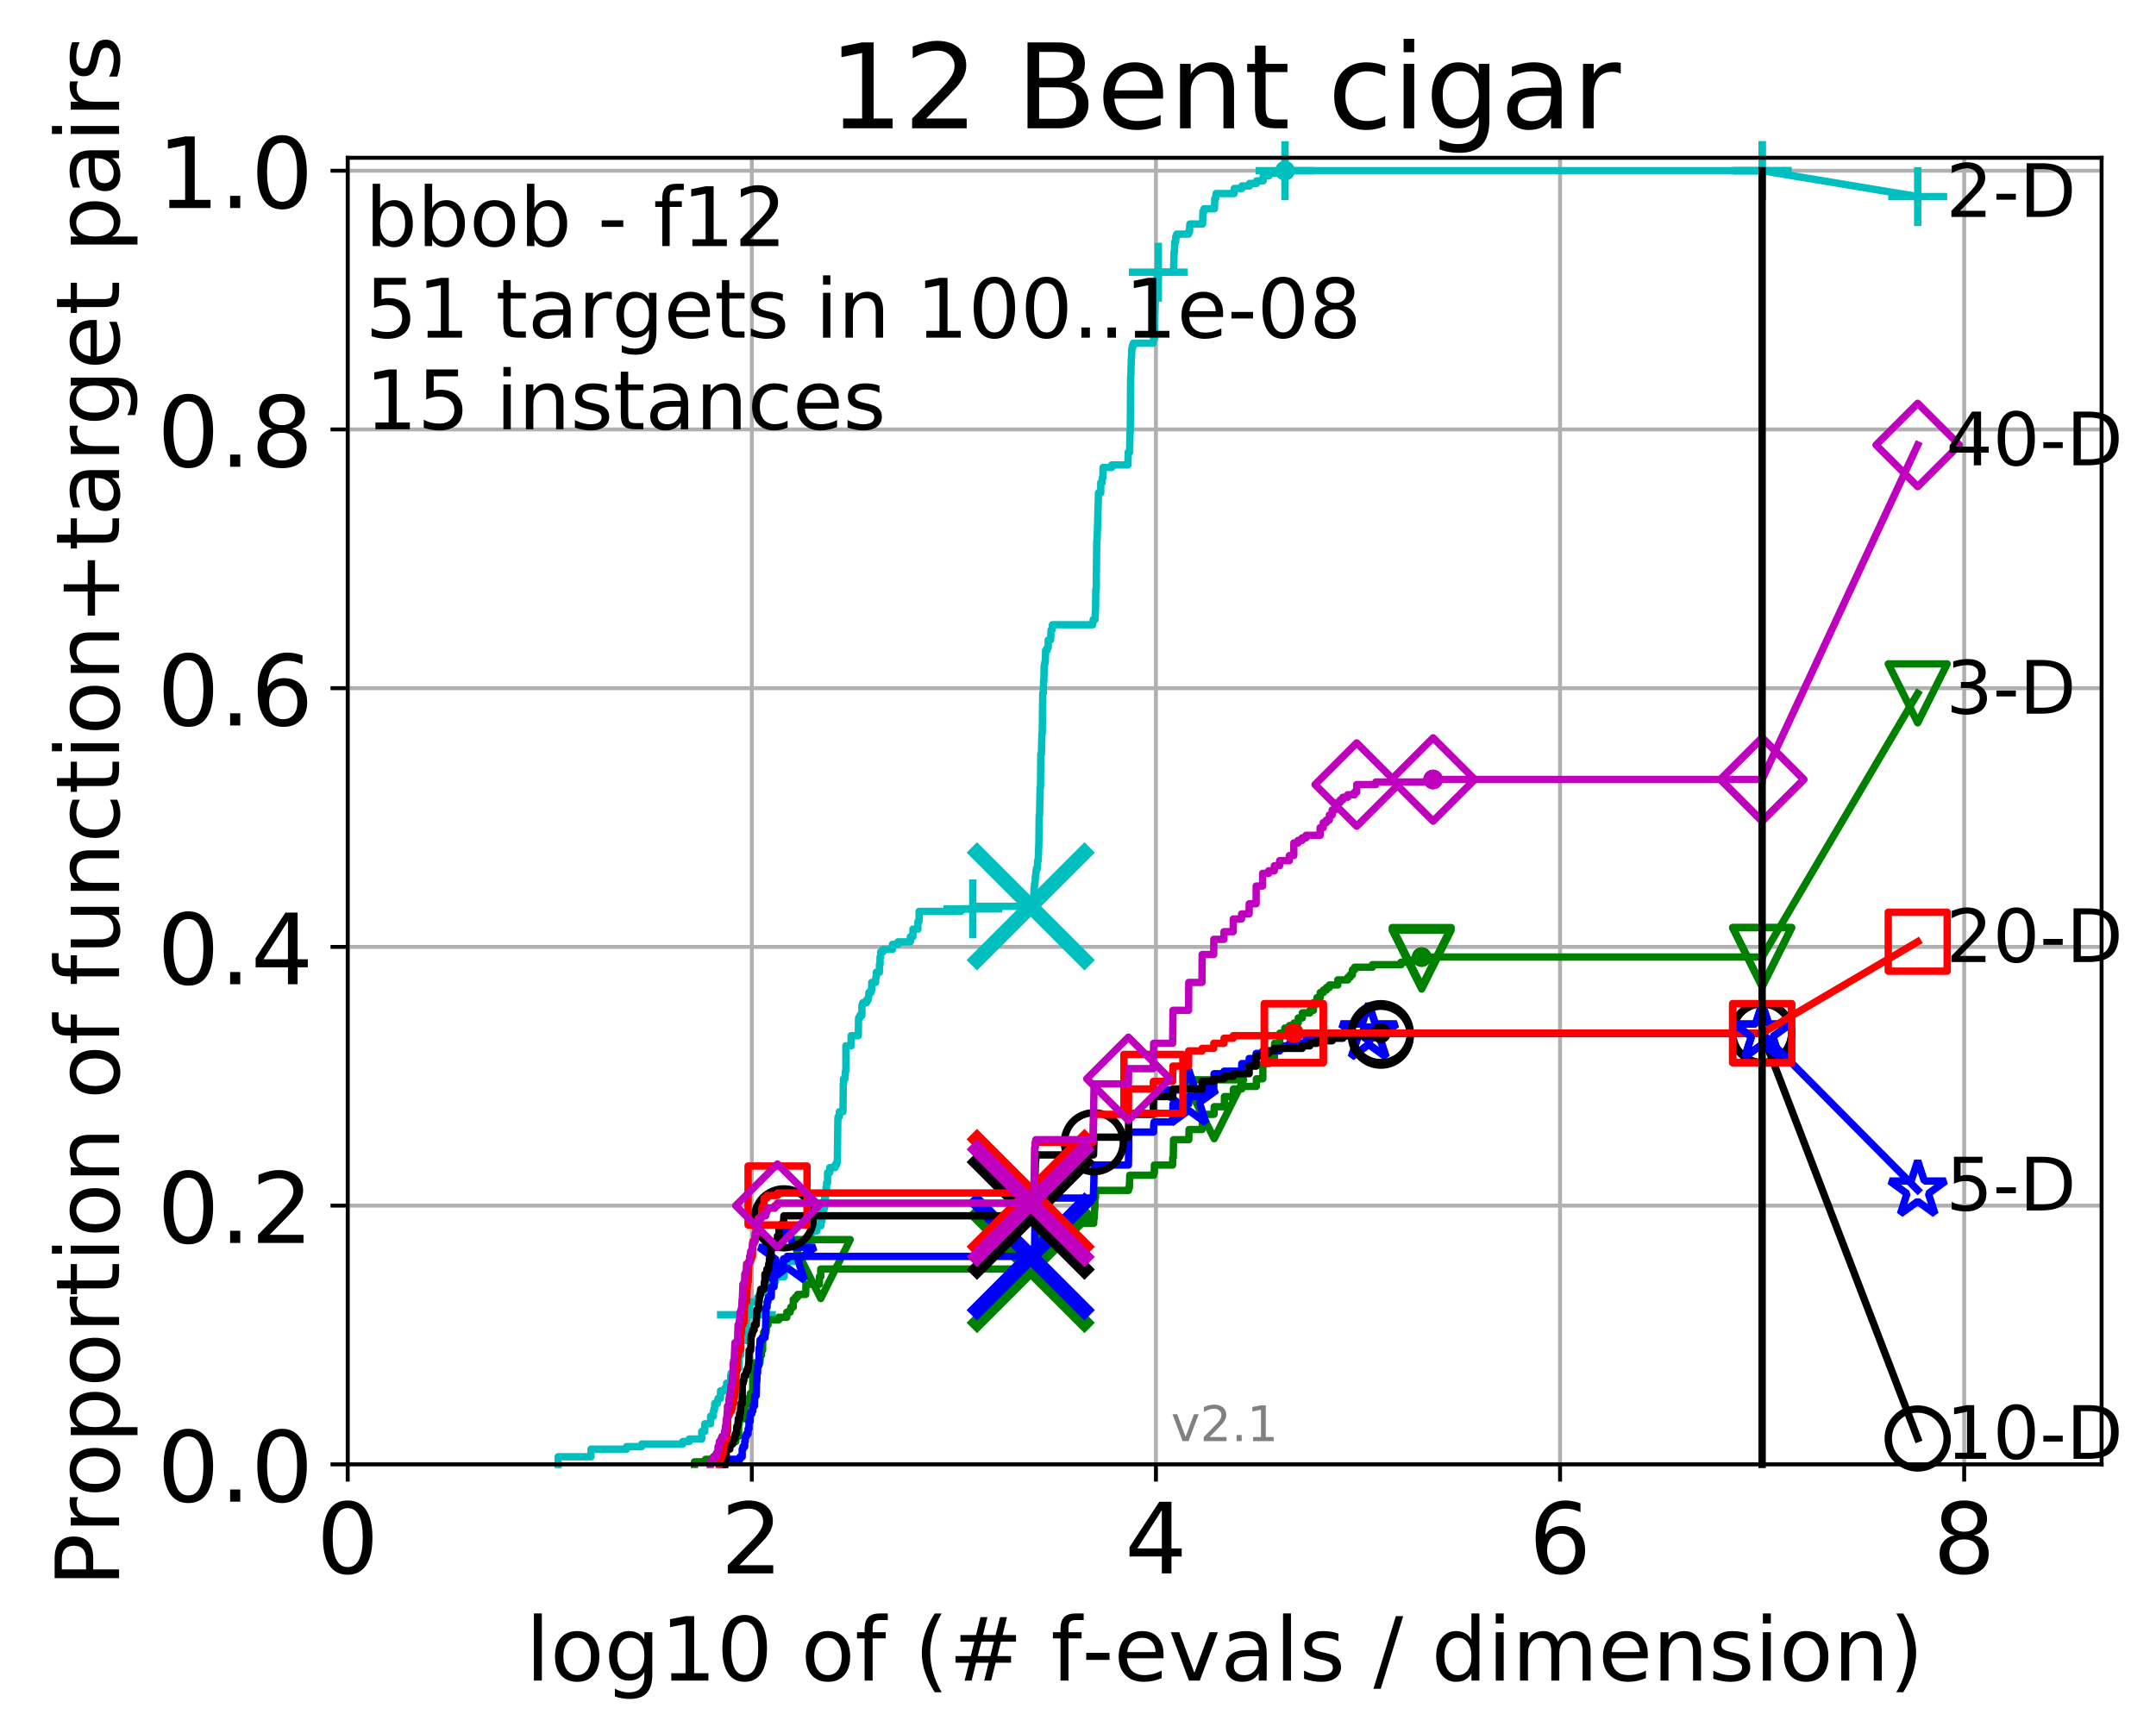 <?xml version="1.0" encoding="utf-8" standalone="no"?>
<!DOCTYPE svg PUBLIC "-//W3C//DTD SVG 1.1//EN"
  "http://www.w3.org/Graphics/SVG/1.1/DTD/svg11.dtd">
<!-- Created with matplotlib (http://matplotlib.org/) -->
<svg height="353pt" version="1.1" viewBox="0 0 439 353" width="439pt" xmlns="http://www.w3.org/2000/svg" xmlns:xlink="http://www.w3.org/1999/xlink">
 <defs>
  <style type="text/css">
*{stroke-linecap:butt;stroke-linejoin:round;}
  </style>
 </defs>
 <g id="figure_1">
  <g id="patch_1">
   <path d="M 0 353.222 
L 439.489 353.222 
L 439.489 0 
L 0 0 
z
" style="fill:#ffffff;"/>
  </g>
  <g id="axes_1">
   <g id="patch_2">
    <path d="M 70.8 298.245 
L 427.92 298.245 
L 427.92 32.133 
L 70.8 32.133 
z
" style="fill:#ffffff;"/>
   </g>
   <g id="matplotlib.axis_1">
    <g id="xtick_1">
     <g id="line2d_1">
      <path clip-path="url(#p2a1c2fd8ad)" d="M 70.8 298.245 
L 70.8 32.133 
" style="fill:none;stroke:#b0b0b0;stroke-linecap:square;stroke-width:0.8;"/>
     </g>
     <g id="line2d_2">
      <defs>
       <path d="M 0 0 
L 0 3.5 
" id="me017d42f2e" style="stroke:#000000;stroke-width:0.8;"/>
      </defs>
      <g>
       <use style="stroke:#000000;stroke-width:0.8;" x="70.8" xlink:href="#me017d42f2e" y="298.245"/>
      </g>
     </g>
     <g id="text_1">
      <!-- 0 -->
      <defs>
       <path d="M 31.781 66.406 
Q 24.172 66.406 20.328 58.906 
Q 16.5 51.422 16.5 36.375 
Q 16.5 21.391 20.328 13.891 
Q 24.172 6.391 31.781 6.391 
Q 39.453 6.391 43.281 13.891 
Q 47.125 21.391 47.125 36.375 
Q 47.125 51.422 43.281 58.906 
Q 39.453 66.406 31.781 66.406 
z
M 31.781 74.219 
Q 44.047 74.219 50.516 64.516 
Q 56.984 54.828 56.984 36.375 
Q 56.984 17.969 50.516 8.266 
Q 44.047 -1.422 31.781 -1.422 
Q 19.531 -1.422 13.062 8.266 
Q 6.594 17.969 6.594 36.375 
Q 6.594 54.828 13.062 64.516 
Q 19.531 74.219 31.781 74.219 
z
" id="DejaVuSans-30"/>
      </defs>
      <g transform="translate(64.438 320.442)scale(0.2 -0.2)">
       <use xlink:href="#DejaVuSans-30"/>
      </g>
     </g>
    </g>
    <g id="xtick_2">
     <g id="line2d_3">
      <path clip-path="url(#p2a1c2fd8ad)" d="M 153.086 298.245 
L 153.086 32.133 
" style="fill:none;stroke:#b0b0b0;stroke-linecap:square;stroke-width:0.8;"/>
     </g>
     <g id="line2d_4">
      <g>
       <use style="stroke:#000000;stroke-width:0.8;" x="153.086" xlink:href="#me017d42f2e" y="298.245"/>
      </g>
     </g>
     <g id="text_2">
      <!-- 2 -->
      <defs>
       <path d="M 19.188 8.297 
L 53.609 8.297 
L 53.609 0 
L 7.328 0 
L 7.328 8.297 
Q 12.938 14.109 22.625 23.891 
Q 32.328 33.688 34.812 36.531 
Q 39.547 41.844 41.422 45.531 
Q 43.312 49.219 43.312 52.781 
Q 43.312 58.594 39.234 62.25 
Q 35.156 65.922 28.609 65.922 
Q 23.969 65.922 18.812 64.312 
Q 13.672 62.703 7.812 59.422 
L 7.812 69.391 
Q 13.766 71.781 18.938 73 
Q 24.125 74.219 28.422 74.219 
Q 39.75 74.219 46.484 68.547 
Q 53.219 62.891 53.219 53.422 
Q 53.219 48.922 51.531 44.891 
Q 49.859 40.875 45.406 35.406 
Q 44.188 33.984 37.641 27.219 
Q 31.109 20.453 19.188 8.297 
z
" id="DejaVuSans-32"/>
      </defs>
      <g transform="translate(146.723 320.442)scale(0.2 -0.2)">
       <use xlink:href="#DejaVuSans-32"/>
      </g>
     </g>
    </g>
    <g id="xtick_3">
     <g id="line2d_5">
      <path clip-path="url(#p2a1c2fd8ad)" d="M 235.371 298.245 
L 235.371 32.133 
" style="fill:none;stroke:#b0b0b0;stroke-linecap:square;stroke-width:0.8;"/>
     </g>
     <g id="line2d_6">
      <g>
       <use style="stroke:#000000;stroke-width:0.8;" x="235.371" xlink:href="#me017d42f2e" y="298.245"/>
      </g>
     </g>
     <g id="text_3">
      <!-- 4 -->
      <defs>
       <path d="M 37.797 64.312 
L 12.891 25.391 
L 37.797 25.391 
z
M 35.203 72.906 
L 47.609 72.906 
L 47.609 25.391 
L 58.016 25.391 
L 58.016 17.188 
L 47.609 17.188 
L 47.609 0 
L 37.797 0 
L 37.797 17.188 
L 4.891 17.188 
L 4.891 26.703 
z
" id="DejaVuSans-34"/>
      </defs>
      <g transform="translate(229.009 320.442)scale(0.2 -0.2)">
       <use xlink:href="#DejaVuSans-34"/>
      </g>
     </g>
    </g>
    <g id="xtick_4">
     <g id="line2d_7">
      <path clip-path="url(#p2a1c2fd8ad)" d="M 317.657 298.245 
L 317.657 32.133 
" style="fill:none;stroke:#b0b0b0;stroke-linecap:square;stroke-width:0.8;"/>
     </g>
     <g id="line2d_8">
      <g>
       <use style="stroke:#000000;stroke-width:0.8;" x="317.657" xlink:href="#me017d42f2e" y="298.245"/>
      </g>
     </g>
     <g id="text_4">
      <!-- 6 -->
      <defs>
       <path d="M 33.016 40.375 
Q 26.375 40.375 22.484 35.828 
Q 18.609 31.297 18.609 23.391 
Q 18.609 15.531 22.484 10.953 
Q 26.375 6.391 33.016 6.391 
Q 39.656 6.391 43.531 10.953 
Q 47.406 15.531 47.406 23.391 
Q 47.406 31.297 43.531 35.828 
Q 39.656 40.375 33.016 40.375 
z
M 52.594 71.297 
L 52.594 62.312 
Q 48.875 64.062 45.094 64.984 
Q 41.312 65.922 37.594 65.922 
Q 27.828 65.922 22.672 59.328 
Q 17.531 52.734 16.797 39.406 
Q 19.672 43.656 24.016 45.922 
Q 28.375 48.188 33.594 48.188 
Q 44.578 48.188 50.953 41.516 
Q 57.328 34.859 57.328 23.391 
Q 57.328 12.156 50.688 5.359 
Q 44.047 -1.422 33.016 -1.422 
Q 20.359 -1.422 13.672 8.266 
Q 6.984 17.969 6.984 36.375 
Q 6.984 53.656 15.188 63.938 
Q 23.391 74.219 37.203 74.219 
Q 40.922 74.219 44.703 73.484 
Q 48.484 72.75 52.594 71.297 
z
" id="DejaVuSans-36"/>
      </defs>
      <g transform="translate(311.295 320.442)scale(0.2 -0.2)">
       <use xlink:href="#DejaVuSans-36"/>
      </g>
     </g>
    </g>
    <g id="xtick_5">
     <g id="line2d_9">
      <path clip-path="url(#p2a1c2fd8ad)" d="M 399.943 298.245 
L 399.943 32.133 
" style="fill:none;stroke:#b0b0b0;stroke-linecap:square;stroke-width:0.8;"/>
     </g>
     <g id="line2d_10">
      <g>
       <use style="stroke:#000000;stroke-width:0.8;" x="399.943" xlink:href="#me017d42f2e" y="298.245"/>
      </g>
     </g>
     <g id="text_5">
      <!-- 8 -->
      <defs>
       <path d="M 31.781 34.625 
Q 24.75 34.625 20.719 30.859 
Q 16.703 27.094 16.703 20.516 
Q 16.703 13.922 20.719 10.156 
Q 24.75 6.391 31.781 6.391 
Q 38.812 6.391 42.859 10.172 
Q 46.922 13.969 46.922 20.516 
Q 46.922 27.094 42.891 30.859 
Q 38.875 34.625 31.781 34.625 
z
M 21.922 38.812 
Q 15.578 40.375 12.031 44.719 
Q 8.5 49.078 8.5 55.328 
Q 8.5 64.062 14.719 69.141 
Q 20.953 74.219 31.781 74.219 
Q 42.672 74.219 48.875 69.141 
Q 55.078 64.062 55.078 55.328 
Q 55.078 49.078 51.531 44.719 
Q 48 40.375 41.703 38.812 
Q 48.828 37.156 52.797 32.312 
Q 56.781 27.484 56.781 20.516 
Q 56.781 9.906 50.312 4.234 
Q 43.844 -1.422 31.781 -1.422 
Q 19.734 -1.422 13.25 4.234 
Q 6.781 9.906 6.781 20.516 
Q 6.781 27.484 10.781 32.312 
Q 14.797 37.156 21.922 38.812 
z
M 18.312 54.391 
Q 18.312 48.734 21.844 45.562 
Q 25.391 42.391 31.781 42.391 
Q 38.141 42.391 41.719 45.562 
Q 45.312 48.734 45.312 54.391 
Q 45.312 60.062 41.719 63.234 
Q 38.141 66.406 31.781 66.406 
Q 25.391 66.406 21.844 63.234 
Q 18.312 60.062 18.312 54.391 
z
" id="DejaVuSans-38"/>
      </defs>
      <g transform="translate(393.58 320.442)scale(0.2 -0.2)">
       <use xlink:href="#DejaVuSans-38"/>
      </g>
     </g>
    </g>
    <g id="text_6">
     <!-- log10 of (# f-evals / dimension) -->
     <defs>
      <path d="M 9.422 75.984 
L 18.406 75.984 
L 18.406 0 
L 9.422 0 
z
" id="DejaVuSans-6c"/>
      <path d="M 30.609 48.391 
Q 23.391 48.391 19.188 42.75 
Q 14.984 37.109 14.984 27.297 
Q 14.984 17.484 19.156 11.844 
Q 23.344 6.203 30.609 6.203 
Q 37.797 6.203 41.984 11.859 
Q 46.188 17.531 46.188 27.297 
Q 46.188 37.016 41.984 42.703 
Q 37.797 48.391 30.609 48.391 
z
M 30.609 56 
Q 42.328 56 49.016 48.375 
Q 55.719 40.766 55.719 27.297 
Q 55.719 13.875 49.016 6.219 
Q 42.328 -1.422 30.609 -1.422 
Q 18.844 -1.422 12.172 6.219 
Q 5.516 13.875 5.516 27.297 
Q 5.516 40.766 12.172 48.375 
Q 18.844 56 30.609 56 
z
" id="DejaVuSans-6f"/>
      <path d="M 45.406 27.984 
Q 45.406 37.75 41.375 43.109 
Q 37.359 48.484 30.078 48.484 
Q 22.859 48.484 18.828 43.109 
Q 14.797 37.75 14.797 27.984 
Q 14.797 18.266 18.828 12.891 
Q 22.859 7.516 30.078 7.516 
Q 37.359 7.516 41.375 12.891 
Q 45.406 18.266 45.406 27.984 
z
M 54.391 6.781 
Q 54.391 -7.172 48.188 -13.984 
Q 42 -20.797 29.203 -20.797 
Q 24.469 -20.797 20.266 -20.094 
Q 16.062 -19.391 12.109 -17.922 
L 12.109 -9.188 
Q 16.062 -11.328 19.922 -12.344 
Q 23.781 -13.375 27.781 -13.375 
Q 36.625 -13.375 41.016 -8.766 
Q 45.406 -4.156 45.406 5.172 
L 45.406 9.625 
Q 42.625 4.781 38.281 2.391 
Q 33.938 0 27.875 0 
Q 17.828 0 11.672 7.656 
Q 5.516 15.328 5.516 27.984 
Q 5.516 40.672 11.672 48.328 
Q 17.828 56 27.875 56 
Q 33.938 56 38.281 53.609 
Q 42.625 51.219 45.406 46.391 
L 45.406 54.688 
L 54.391 54.688 
z
" id="DejaVuSans-67"/>
      <path d="M 12.406 8.297 
L 28.516 8.297 
L 28.516 63.922 
L 10.984 60.406 
L 10.984 69.391 
L 28.422 72.906 
L 38.281 72.906 
L 38.281 8.297 
L 54.391 8.297 
L 54.391 0 
L 12.406 0 
z
" id="DejaVuSans-31"/>
      <path id="DejaVuSans-20"/>
      <path d="M 37.109 75.984 
L 37.109 68.5 
L 28.516 68.5 
Q 23.688 68.5 21.797 66.547 
Q 19.922 64.594 19.922 59.516 
L 19.922 54.688 
L 34.719 54.688 
L 34.719 47.703 
L 19.922 47.703 
L 19.922 0 
L 10.891 0 
L 10.891 47.703 
L 2.297 47.703 
L 2.297 54.688 
L 10.891 54.688 
L 10.891 58.5 
Q 10.891 67.625 15.141 71.797 
Q 19.391 75.984 28.609 75.984 
z
" id="DejaVuSans-66"/>
      <path d="M 31 75.875 
Q 24.469 64.656 21.281 53.656 
Q 18.109 42.672 18.109 31.391 
Q 18.109 20.125 21.312 9.062 
Q 24.516 -2 31 -13.188 
L 23.188 -13.188 
Q 15.875 -1.703 12.234 9.375 
Q 8.594 20.453 8.594 31.391 
Q 8.594 42.281 12.203 53.312 
Q 15.828 64.359 23.188 75.875 
z
" id="DejaVuSans-28"/>
      <path d="M 51.125 44 
L 36.922 44 
L 32.812 27.688 
L 47.125 27.688 
z
M 43.797 71.781 
L 38.719 51.516 
L 52.984 51.516 
L 58.109 71.781 
L 65.922 71.781 
L 60.891 51.516 
L 76.125 51.516 
L 76.125 44 
L 58.984 44 
L 54.984 27.688 
L 70.516 27.688 
L 70.516 20.219 
L 53.078 20.219 
L 48 0 
L 40.188 0 
L 45.219 20.219 
L 30.906 20.219 
L 25.875 0 
L 18.016 0 
L 23.094 20.219 
L 7.719 20.219 
L 7.719 27.688 
L 24.906 27.688 
L 29 44 
L 13.281 44 
L 13.281 51.516 
L 30.906 51.516 
L 35.891 71.781 
z
" id="DejaVuSans-23"/>
      <path d="M 4.891 31.391 
L 31.203 31.391 
L 31.203 23.391 
L 4.891 23.391 
z
" id="DejaVuSans-2d"/>
      <path d="M 56.203 29.594 
L 56.203 25.203 
L 14.891 25.203 
Q 15.484 15.922 20.484 11.062 
Q 25.484 6.203 34.422 6.203 
Q 39.594 6.203 44.453 7.469 
Q 49.312 8.734 54.109 11.281 
L 54.109 2.781 
Q 49.266 0.734 44.188 -0.344 
Q 39.109 -1.422 33.891 -1.422 
Q 20.797 -1.422 13.156 6.188 
Q 5.516 13.812 5.516 26.812 
Q 5.516 40.234 12.766 48.109 
Q 20.016 56 32.328 56 
Q 43.359 56 49.781 48.891 
Q 56.203 41.797 56.203 29.594 
z
M 47.219 32.234 
Q 47.125 39.594 43.094 43.984 
Q 39.062 48.391 32.422 48.391 
Q 24.906 48.391 20.391 44.141 
Q 15.875 39.891 15.188 32.172 
z
" id="DejaVuSans-65"/>
      <path d="M 2.984 54.688 
L 12.5 54.688 
L 29.594 8.797 
L 46.688 54.688 
L 56.203 54.688 
L 35.688 0 
L 23.484 0 
z
" id="DejaVuSans-76"/>
      <path d="M 34.281 27.484 
Q 23.391 27.484 19.188 25 
Q 14.984 22.516 14.984 16.5 
Q 14.984 11.719 18.141 8.906 
Q 21.297 6.109 26.703 6.109 
Q 34.188 6.109 38.703 11.406 
Q 43.219 16.703 43.219 25.484 
L 43.219 27.484 
z
M 52.203 31.203 
L 52.203 0 
L 43.219 0 
L 43.219 8.297 
Q 40.141 3.328 35.547 0.953 
Q 30.953 -1.422 24.312 -1.422 
Q 15.922 -1.422 10.953 3.297 
Q 6 8.016 6 15.922 
Q 6 25.141 12.172 29.828 
Q 18.359 34.516 30.609 34.516 
L 43.219 34.516 
L 43.219 35.406 
Q 43.219 41.609 39.141 45 
Q 35.062 48.391 27.688 48.391 
Q 23 48.391 18.547 47.266 
Q 14.109 46.141 10.016 43.891 
L 10.016 52.203 
Q 14.938 54.109 19.578 55.047 
Q 24.219 56 28.609 56 
Q 40.484 56 46.344 49.844 
Q 52.203 43.703 52.203 31.203 
z
" id="DejaVuSans-61"/>
      <path d="M 44.281 53.078 
L 44.281 44.578 
Q 40.484 46.531 36.375 47.5 
Q 32.281 48.484 27.875 48.484 
Q 21.188 48.484 17.844 46.438 
Q 14.5 44.391 14.5 40.281 
Q 14.5 37.156 16.891 35.375 
Q 19.281 33.594 26.516 31.984 
L 29.594 31.297 
Q 39.156 29.25 43.188 25.516 
Q 47.219 21.781 47.219 15.094 
Q 47.219 7.469 41.188 3.016 
Q 35.156 -1.422 24.609 -1.422 
Q 20.219 -1.422 15.453 -0.562 
Q 10.688 0.297 5.422 2 
L 5.422 11.281 
Q 10.406 8.688 15.234 7.391 
Q 20.062 6.109 24.812 6.109 
Q 31.156 6.109 34.562 8.281 
Q 37.984 10.453 37.984 14.406 
Q 37.984 18.062 35.516 20.016 
Q 33.062 21.969 24.703 23.781 
L 21.578 24.516 
Q 13.234 26.266 9.516 29.906 
Q 5.812 33.547 5.812 39.891 
Q 5.812 47.609 11.281 51.797 
Q 16.75 56 26.812 56 
Q 31.781 56 36.172 55.266 
Q 40.578 54.547 44.281 53.078 
z
" id="DejaVuSans-73"/>
      <path d="M 25.391 72.906 
L 33.688 72.906 
L 8.297 -9.281 
L 0 -9.281 
z
" id="DejaVuSans-2f"/>
      <path d="M 45.406 46.391 
L 45.406 75.984 
L 54.391 75.984 
L 54.391 0 
L 45.406 0 
L 45.406 8.203 
Q 42.578 3.328 38.25 0.953 
Q 33.938 -1.422 27.875 -1.422 
Q 17.969 -1.422 11.734 6.484 
Q 5.516 14.406 5.516 27.297 
Q 5.516 40.188 11.734 48.094 
Q 17.969 56 27.875 56 
Q 33.938 56 38.25 53.625 
Q 42.578 51.266 45.406 46.391 
z
M 14.797 27.297 
Q 14.797 17.391 18.875 11.75 
Q 22.953 6.109 30.078 6.109 
Q 37.203 6.109 41.297 11.75 
Q 45.406 17.391 45.406 27.297 
Q 45.406 37.203 41.297 42.844 
Q 37.203 48.484 30.078 48.484 
Q 22.953 48.484 18.875 42.844 
Q 14.797 37.203 14.797 27.297 
z
" id="DejaVuSans-64"/>
      <path d="M 9.422 54.688 
L 18.406 54.688 
L 18.406 0 
L 9.422 0 
z
M 9.422 75.984 
L 18.406 75.984 
L 18.406 64.594 
L 9.422 64.594 
z
" id="DejaVuSans-69"/>
      <path d="M 52 44.188 
Q 55.375 50.25 60.062 53.125 
Q 64.75 56 71.094 56 
Q 79.641 56 84.281 50.016 
Q 88.922 44.047 88.922 33.016 
L 88.922 0 
L 79.891 0 
L 79.891 32.719 
Q 79.891 40.578 77.094 44.375 
Q 74.312 48.188 68.609 48.188 
Q 61.625 48.188 57.562 43.547 
Q 53.516 38.922 53.516 30.906 
L 53.516 0 
L 44.484 0 
L 44.484 32.719 
Q 44.484 40.625 41.703 44.406 
Q 38.922 48.188 33.109 48.188 
Q 26.219 48.188 22.156 43.531 
Q 18.109 38.875 18.109 30.906 
L 18.109 0 
L 9.078 0 
L 9.078 54.688 
L 18.109 54.688 
L 18.109 46.188 
Q 21.188 51.219 25.484 53.609 
Q 29.781 56 35.688 56 
Q 41.656 56 45.828 52.969 
Q 50 49.953 52 44.188 
z
" id="DejaVuSans-6d"/>
      <path d="M 54.891 33.016 
L 54.891 0 
L 45.906 0 
L 45.906 32.719 
Q 45.906 40.484 42.875 44.328 
Q 39.844 48.188 33.797 48.188 
Q 26.516 48.188 22.312 43.547 
Q 18.109 38.922 18.109 30.906 
L 18.109 0 
L 9.078 0 
L 9.078 54.688 
L 18.109 54.688 
L 18.109 46.188 
Q 21.344 51.125 25.703 53.562 
Q 30.078 56 35.797 56 
Q 45.219 56 50.047 50.172 
Q 54.891 44.344 54.891 33.016 
z
" id="DejaVuSans-6e"/>
      <path d="M 8.016 75.875 
L 15.828 75.875 
Q 23.141 64.359 26.781 53.312 
Q 30.422 42.281 30.422 31.391 
Q 30.422 20.453 26.781 9.375 
Q 23.141 -1.703 15.828 -13.188 
L 8.016 -13.188 
Q 14.5 -2 17.703 9.062 
Q 20.906 20.125 20.906 31.391 
Q 20.906 42.672 17.703 53.656 
Q 14.5 64.656 8.016 75.875 
z
" id="DejaVuSans-29"/>
     </defs>
     <g transform="translate(107.015 342.279)scale(0.18 -0.18)">
      <use xlink:href="#DejaVuSans-6c"/>
      <use x="27.783" xlink:href="#DejaVuSans-6f"/>
      <use x="88.965" xlink:href="#DejaVuSans-67"/>
      <use x="152.441" xlink:href="#DejaVuSans-31"/>
      <use x="216.064" xlink:href="#DejaVuSans-30"/>
      <use x="279.688" xlink:href="#DejaVuSans-20"/>
      <use x="311.475" xlink:href="#DejaVuSans-6f"/>
      <use x="372.656" xlink:href="#DejaVuSans-66"/>
      <use x="407.861" xlink:href="#DejaVuSans-20"/>
      <use x="439.648" xlink:href="#DejaVuSans-28"/>
      <use x="478.662" xlink:href="#DejaVuSans-23"/>
      <use x="562.451" xlink:href="#DejaVuSans-20"/>
      <use x="594.238" xlink:href="#DejaVuSans-66"/>
      <use x="629.365" xlink:href="#DejaVuSans-2d"/>
      <use x="665.449" xlink:href="#DejaVuSans-65"/>
      <use x="726.973" xlink:href="#DejaVuSans-76"/>
      <use x="786.152" xlink:href="#DejaVuSans-61"/>
      <use x="847.432" xlink:href="#DejaVuSans-6c"/>
      <use x="875.215" xlink:href="#DejaVuSans-73"/>
      <use x="927.314" xlink:href="#DejaVuSans-20"/>
      <use x="959.102" xlink:href="#DejaVuSans-2f"/>
      <use x="992.793" xlink:href="#DejaVuSans-20"/>
      <use x="1024.58" xlink:href="#DejaVuSans-64"/>
      <use x="1088.057" xlink:href="#DejaVuSans-69"/>
      <use x="1115.84" xlink:href="#DejaVuSans-6d"/>
      <use x="1213.252" xlink:href="#DejaVuSans-65"/>
      <use x="1274.775" xlink:href="#DejaVuSans-6e"/>
      <use x="1338.154" xlink:href="#DejaVuSans-73"/>
      <use x="1390.254" xlink:href="#DejaVuSans-69"/>
      <use x="1418.037" xlink:href="#DejaVuSans-6f"/>
      <use x="1479.219" xlink:href="#DejaVuSans-6e"/>
      <use x="1542.598" xlink:href="#DejaVuSans-29"/>
     </g>
    </g>
   </g>
   <g id="matplotlib.axis_2">
    <g id="ytick_1">
     <g id="line2d_11">
      <path clip-path="url(#p2a1c2fd8ad)" d="M 70.8 298.245 
L 427.92 298.245 
" style="fill:none;stroke:#b0b0b0;stroke-linecap:square;stroke-width:0.8;"/>
     </g>
     <g id="line2d_12">
      <defs>
       <path d="M 0 0 
L -3.5 0 
" id="m3e78fe72d3" style="stroke:#000000;stroke-width:0.8;"/>
      </defs>
      <g>
       <use style="stroke:#000000;stroke-width:0.8;" x="70.8" xlink:href="#m3e78fe72d3" y="298.245"/>
      </g>
     </g>
     <g id="text_7">
      <!-- 0.0 -->
      <defs>
       <path d="M 10.688 12.406 
L 21 12.406 
L 21 0 
L 10.688 0 
z
" id="DejaVuSans-2e"/>
      </defs>
      <g transform="translate(31.994 305.844)scale(0.2 -0.2)">
       <use xlink:href="#DejaVuSans-30"/>
       <use x="63.623" xlink:href="#DejaVuSans-2e"/>
       <use x="95.41" xlink:href="#DejaVuSans-30"/>
      </g>
     </g>
    </g>
    <g id="ytick_2">
     <g id="line2d_13">
      <path clip-path="url(#p2a1c2fd8ad)" d="M 70.8 245.55 
L 427.92 245.55 
" style="fill:none;stroke:#b0b0b0;stroke-linecap:square;stroke-width:0.8;"/>
     </g>
     <g id="line2d_14">
      <g>
       <use style="stroke:#000000;stroke-width:0.8;" x="70.8" xlink:href="#m3e78fe72d3" y="245.55"/>
      </g>
     </g>
     <g id="text_8">
      <!-- 0.2 -->
      <g transform="translate(31.994 253.148)scale(0.2 -0.2)">
       <use xlink:href="#DejaVuSans-30"/>
       <use x="63.623" xlink:href="#DejaVuSans-2e"/>
       <use x="95.41" xlink:href="#DejaVuSans-32"/>
      </g>
     </g>
    </g>
    <g id="ytick_3">
     <g id="line2d_15">
      <path clip-path="url(#p2a1c2fd8ad)" d="M 70.8 192.854 
L 427.92 192.854 
" style="fill:none;stroke:#b0b0b0;stroke-linecap:square;stroke-width:0.8;"/>
     </g>
     <g id="line2d_16">
      <g>
       <use style="stroke:#000000;stroke-width:0.8;" x="70.8" xlink:href="#m3e78fe72d3" y="192.854"/>
      </g>
     </g>
     <g id="text_9">
      <!-- 0.4 -->
      <g transform="translate(31.994 200.453)scale(0.2 -0.2)">
       <use xlink:href="#DejaVuSans-30"/>
       <use x="63.623" xlink:href="#DejaVuSans-2e"/>
       <use x="95.41" xlink:href="#DejaVuSans-34"/>
      </g>
     </g>
    </g>
    <g id="ytick_4">
     <g id="line2d_17">
      <path clip-path="url(#p2a1c2fd8ad)" d="M 70.8 140.159 
L 427.92 140.159 
" style="fill:none;stroke:#b0b0b0;stroke-linecap:square;stroke-width:0.8;"/>
     </g>
     <g id="line2d_18">
      <g>
       <use style="stroke:#000000;stroke-width:0.8;" x="70.8" xlink:href="#m3e78fe72d3" y="140.159"/>
      </g>
     </g>
     <g id="text_10">
      <!-- 0.6 -->
      <g transform="translate(31.994 147.757)scale(0.2 -0.2)">
       <use xlink:href="#DejaVuSans-30"/>
       <use x="63.623" xlink:href="#DejaVuSans-2e"/>
       <use x="95.41" xlink:href="#DejaVuSans-36"/>
      </g>
     </g>
    </g>
    <g id="ytick_5">
     <g id="line2d_19">
      <path clip-path="url(#p2a1c2fd8ad)" d="M 70.8 87.464 
L 427.92 87.464 
" style="fill:none;stroke:#b0b0b0;stroke-linecap:square;stroke-width:0.8;"/>
     </g>
     <g id="line2d_20">
      <g>
       <use style="stroke:#000000;stroke-width:0.8;" x="70.8" xlink:href="#m3e78fe72d3" y="87.464"/>
      </g>
     </g>
     <g id="text_11">
      <!-- 0.8 -->
      <g transform="translate(31.994 95.062)scale(0.2 -0.2)">
       <use xlink:href="#DejaVuSans-30"/>
       <use x="63.623" xlink:href="#DejaVuSans-2e"/>
       <use x="95.41" xlink:href="#DejaVuSans-38"/>
      </g>
     </g>
    </g>
    <g id="ytick_6">
     <g id="line2d_21">
      <path clip-path="url(#p2a1c2fd8ad)" d="M 70.8 34.768 
L 427.92 34.768 
" style="fill:none;stroke:#b0b0b0;stroke-linecap:square;stroke-width:0.8;"/>
     </g>
     <g id="line2d_22">
      <g>
       <use style="stroke:#000000;stroke-width:0.8;" x="70.8" xlink:href="#m3e78fe72d3" y="34.768"/>
      </g>
     </g>
     <g id="text_12">
      <!-- 1.0 -->
      <g transform="translate(31.994 42.367)scale(0.2 -0.2)">
       <use xlink:href="#DejaVuSans-31"/>
       <use x="63.623" xlink:href="#DejaVuSans-2e"/>
       <use x="95.41" xlink:href="#DejaVuSans-30"/>
      </g>
     </g>
    </g>
    <g id="text_13">
     <!-- Proportion of function+target pairs -->
     <defs>
      <path d="M 19.672 64.797 
L 19.672 37.406 
L 32.078 37.406 
Q 38.969 37.406 42.719 40.969 
Q 46.484 44.531 46.484 51.125 
Q 46.484 57.672 42.719 61.234 
Q 38.969 64.797 32.078 64.797 
z
M 9.812 72.906 
L 32.078 72.906 
Q 44.344 72.906 50.609 67.359 
Q 56.891 61.812 56.891 51.125 
Q 56.891 40.328 50.609 34.812 
Q 44.344 29.297 32.078 29.297 
L 19.672 29.297 
L 19.672 0 
L 9.812 0 
z
" id="DejaVuSans-50"/>
      <path d="M 41.109 46.297 
Q 39.594 47.172 37.812 47.578 
Q 36.031 48 33.891 48 
Q 26.266 48 22.188 43.047 
Q 18.109 38.094 18.109 28.812 
L 18.109 0 
L 9.078 0 
L 9.078 54.688 
L 18.109 54.688 
L 18.109 46.188 
Q 20.953 51.172 25.484 53.578 
Q 30.031 56 36.531 56 
Q 37.453 56 38.578 55.875 
Q 39.703 55.766 41.062 55.516 
z
" id="DejaVuSans-72"/>
      <path d="M 18.109 8.203 
L 18.109 -20.797 
L 9.078 -20.797 
L 9.078 54.688 
L 18.109 54.688 
L 18.109 46.391 
Q 20.953 51.266 25.266 53.625 
Q 29.594 56 35.594 56 
Q 45.562 56 51.781 48.094 
Q 58.016 40.188 58.016 27.297 
Q 58.016 14.406 51.781 6.484 
Q 45.562 -1.422 35.594 -1.422 
Q 29.594 -1.422 25.266 0.953 
Q 20.953 3.328 18.109 8.203 
z
M 48.688 27.297 
Q 48.688 37.203 44.609 42.844 
Q 40.531 48.484 33.406 48.484 
Q 26.266 48.484 22.188 42.844 
Q 18.109 37.203 18.109 27.297 
Q 18.109 17.391 22.188 11.75 
Q 26.266 6.109 33.406 6.109 
Q 40.531 6.109 44.609 11.75 
Q 48.688 17.391 48.688 27.297 
z
" id="DejaVuSans-70"/>
      <path d="M 18.312 70.219 
L 18.312 54.688 
L 36.812 54.688 
L 36.812 47.703 
L 18.312 47.703 
L 18.312 18.016 
Q 18.312 11.328 20.141 9.422 
Q 21.969 7.516 27.594 7.516 
L 36.812 7.516 
L 36.812 0 
L 27.594 0 
Q 17.188 0 13.234 3.875 
Q 9.281 7.766 9.281 18.016 
L 9.281 47.703 
L 2.688 47.703 
L 2.688 54.688 
L 9.281 54.688 
L 9.281 70.219 
z
" id="DejaVuSans-74"/>
      <path d="M 8.5 21.578 
L 8.5 54.688 
L 17.484 54.688 
L 17.484 21.922 
Q 17.484 14.156 20.5 10.266 
Q 23.531 6.391 29.594 6.391 
Q 36.859 6.391 41.078 11.031 
Q 45.312 15.672 45.312 23.688 
L 45.312 54.688 
L 54.297 54.688 
L 54.297 0 
L 45.312 0 
L 45.312 8.406 
Q 42.047 3.422 37.719 1 
Q 33.406 -1.422 27.688 -1.422 
Q 18.266 -1.422 13.375 4.438 
Q 8.5 10.297 8.5 21.578 
z
M 31.109 56 
z
" id="DejaVuSans-75"/>
      <path d="M 48.781 52.594 
L 48.781 44.188 
Q 44.969 46.297 41.141 47.344 
Q 37.312 48.391 33.406 48.391 
Q 24.656 48.391 19.812 42.844 
Q 14.984 37.312 14.984 27.297 
Q 14.984 17.281 19.812 11.734 
Q 24.656 6.203 33.406 6.203 
Q 37.312 6.203 41.141 7.25 
Q 44.969 8.297 48.781 10.406 
L 48.781 2.094 
Q 45.016 0.344 40.984 -0.531 
Q 36.969 -1.422 32.422 -1.422 
Q 20.062 -1.422 12.781 6.344 
Q 5.516 14.109 5.516 27.297 
Q 5.516 40.672 12.859 48.328 
Q 20.219 56 33.016 56 
Q 37.156 56 41.109 55.141 
Q 45.062 54.297 48.781 52.594 
z
" id="DejaVuSans-63"/>
      <path d="M 46 62.703 
L 46 35.5 
L 73.188 35.5 
L 73.188 27.203 
L 46 27.203 
L 46 0 
L 37.797 0 
L 37.797 27.203 
L 10.594 27.203 
L 10.594 35.5 
L 37.797 35.5 
L 37.797 62.703 
z
" id="DejaVuSans-2b"/>
     </defs>
     <g transform="translate(24.25 323.179)rotate(-90)scale(0.18 -0.18)">
      <use xlink:href="#DejaVuSans-50"/>
      <use x="60.287" xlink:href="#DejaVuSans-72"/>
      <use x="101.369" xlink:href="#DejaVuSans-6f"/>
      <use x="162.551" xlink:href="#DejaVuSans-70"/>
      <use x="226.027" xlink:href="#DejaVuSans-6f"/>
      <use x="287.209" xlink:href="#DejaVuSans-72"/>
      <use x="328.322" xlink:href="#DejaVuSans-74"/>
      <use x="367.531" xlink:href="#DejaVuSans-69"/>
      <use x="395.314" xlink:href="#DejaVuSans-6f"/>
      <use x="456.496" xlink:href="#DejaVuSans-6e"/>
      <use x="519.875" xlink:href="#DejaVuSans-20"/>
      <use x="551.662" xlink:href="#DejaVuSans-6f"/>
      <use x="612.844" xlink:href="#DejaVuSans-66"/>
      <use x="648.049" xlink:href="#DejaVuSans-20"/>
      <use x="679.836" xlink:href="#DejaVuSans-66"/>
      <use x="715.041" xlink:href="#DejaVuSans-75"/>
      <use x="778.42" xlink:href="#DejaVuSans-6e"/>
      <use x="841.799" xlink:href="#DejaVuSans-63"/>
      <use x="896.779" xlink:href="#DejaVuSans-74"/>
      <use x="935.988" xlink:href="#DejaVuSans-69"/>
      <use x="963.771" xlink:href="#DejaVuSans-6f"/>
      <use x="1024.953" xlink:href="#DejaVuSans-6e"/>
      <use x="1088.332" xlink:href="#DejaVuSans-2b"/>
      <use x="1172.121" xlink:href="#DejaVuSans-74"/>
      <use x="1211.33" xlink:href="#DejaVuSans-61"/>
      <use x="1272.609" xlink:href="#DejaVuSans-72"/>
      <use x="1313.707" xlink:href="#DejaVuSans-67"/>
      <use x="1377.184" xlink:href="#DejaVuSans-65"/>
      <use x="1438.707" xlink:href="#DejaVuSans-74"/>
      <use x="1477.916" xlink:href="#DejaVuSans-20"/>
      <use x="1509.703" xlink:href="#DejaVuSans-70"/>
      <use x="1573.18" xlink:href="#DejaVuSans-61"/>
      <use x="1634.459" xlink:href="#DejaVuSans-69"/>
      <use x="1662.242" xlink:href="#DejaVuSans-72"/>
      <use x="1703.355" xlink:href="#DejaVuSans-73"/>
     </g>
    </g>
   </g>
   <g id="line2d_23">
    <defs>
     <path d="M 0 1.5 
C 0.398 1.5 0.779 1.342 1.061 1.061 
C 1.342 0.779 1.5 0.398 1.5 0 
C 1.5 -0.398 1.342 -0.779 1.061 -1.061 
C 0.779 -1.342 0.398 -1.5 0 -1.5 
C -0.398 -1.5 -0.779 -1.342 -1.061 -1.061 
C -1.342 -0.779 -1.5 -0.398 -1.5 0 
C -1.5 0.398 -1.342 0.779 -1.061 1.061 
C -0.779 1.342 -0.398 1.5 0 1.5 
z
" id="m75f83dab45" style="stroke:#00bfbf;"/>
    </defs>
    <g>
     <use style="fill:#00bfbf;stroke:#00bfbf;" x="261.649" xlink:href="#m75f83dab45" y="34.768"/>
     <use style="fill:#00bfbf;stroke:#00bfbf;" x="261.649" xlink:href="#m75f83dab45" y="34.768"/>
    </g>
   </g>
   <g id="line2d_24">
    <path d="M 113.646 298.245 
L 113.646 296.696 
L 120.341 296.696 
L 120.341 295.146 
L 127.586 295.146 
L 127.586 294.629 
L 130.656 294.629 
L 130.656 294.112 
L 139.015 294.112 
L 139.015 293.596 
L 140.339 293.596 
L 140.339 293.079 
L 142.884 293.079 
L 142.884 291.529 
L 143.506 291.529 
L 143.506 289.979 
L 144.688 289.979 
L 144.688 288.43 
L 145.25 288.43 
L 145.25 287.396 
L 145.388 287.396 
L 145.388 286.88 
L 145.525 286.88 
L 145.525 285.846 
L 146.063 285.846 
L 146.063 285.33 
L 146.195 285.33 
L 146.195 284.813 
L 146.713 284.813 
L 146.713 283.263 
L 147.584 283.263 
L 147.584 282.747 
L 147.945 282.747 
L 147.945 281.713 
L 148.76 281.713 
L 148.76 280.164 
L 148.874 280.164 
L 148.874 279.647 
L 149.54 279.647 
L 149.54 278.614 
L 150.494 278.614 
L 150.494 276.031 
L 150.802 276.031 
L 150.802 269.315 
L 151.203 269.315 
L 151.203 268.798 
L 151.98 268.798 
L 151.98 267.765 
L 152.449 267.765 
L 152.449 266.215 
L 152.633 266.215 
L 152.633 265.182 
L 154.295 265.182 
L 154.295 264.148 
L 154.707 264.148 
L 154.789 263.115 
L 155.891 263.115 
L 155.891 262.598 
L 156.269 262.598 
L 156.269 261.565 
L 157.073 261.565 
L 157.073 261.049 
L 157.911 261.049 
L 157.911 260.015 
L 159.663 260.015 
L 159.725 257.949 
L 160.211 257.949 
L 160.211 256.916 
L 161.706 256.916 
L 161.706 256.399 
L 162.462 256.399 
L 162.462 255.882 
L 164.126 255.882 
L 164.126 255.366 
L 164.601 255.366 
L 164.601 252.783 
L 164.834 252.783 
L 164.834 251.233 
L 165.246 251.233 
L 165.246 250.716 
L 166.343 250.716 
L 166.343 249.683 
L 167.133 249.683 
L 167.133 248.65 
L 167.376 248.65 
L 167.376 246.583 
L 167.734 246.583 
L 167.734 246.067 
L 167.89 246.067 
L 167.89 244 
L 168.084 244 
L 168.084 242.967 
L 168.2 242.967 
L 168.2 241.934 
L 168.314 241.934 
L 168.314 240.9 
L 168.504 240.9 
L 168.504 238.834 
L 168.951 238.834 
L 168.951 237.801 
L 170.021 237.801 
L 170.021 237.284 
L 170.33 237.284 
L 170.33 236.767 
L 170.499 236.767 
L 170.6 227.985 
L 170.634 227.985 
L 170.634 227.468 
L 170.899 227.468 
L 170.899 226.435 
L 171.642 226.435 
L 171.705 220.752 
L 171.768 220.752 
L 171.768 219.719 
L 172.048 219.719 
L 172.141 218.169 
L 172.233 218.169 
L 172.233 213.003 
L 173.302 213.003 
L 173.302 210.936 
L 174.767 210.936 
L 174.82 207.32 
L 175.083 207.32 
L 175.083 206.803 
L 175.496 206.803 
L 175.496 204.737 
L 175.673 204.737 
L 175.673 204.22 
L 176.439 204.22 
L 176.439 203.704 
L 176.751 203.704 
L 176.751 203.187 
L 176.869 203.187 
L 176.916 202.154 
L 177.335 202.154 
L 177.335 201.637 
L 177.495 201.637 
L 177.495 200.087 
L 178.276 200.087 
L 178.341 199.054 
L 178.428 199.054 
L 178.428 198.021 
L 179.065 198.021 
L 179.065 196.471 
L 179.19 196.471 
L 179.19 194.921 
L 179.314 194.921 
L 179.314 193.888 
L 179.761 193.888 
L 179.761 193.371 
L 181.718 193.371 
L 181.718 192.338 
L 182.851 192.338 
L 182.851 191.821 
L 185.367 191.821 
L 185.367 190.788 
L 185.888 190.788 
L 185.888 189.238 
L 186.899 189.238 
L 186.899 187.688 
L 187.139 187.688 
L 187.139 185.622 
L 195.678 185.622 
L 195.678 185.105 
L 198.079 185.105 
L 198.079 184.589 
L 210.236 184.589 
L 210.236 184.072 
L 210.349 184.072 
L 210.454 183.039 
L 210.475 183.039 
L 210.554 180.972 
L 210.587 180.972 
L 210.672 179.939 
L 210.743 179.939 
L 210.835 178.389 
L 210.881 178.389 
L 210.951 177.356 
L 211.042 177.356 
L 211.042 176.839 
L 211.24 176.839 
L 211.288 175.289 
L 211.405 175.289 
L 211.503 172.19 
L 211.52 172.19 
L 211.598 165.99 
L 211.676 165.99 
L 211.786 160.307 
L 211.863 160.307 
L 211.926 153.591 
L 212.045 153.591 
L 212.151 149.458 
L 212.219 149.458 
L 212.314 141.192 
L 212.433 141.192 
L 212.491 138.609 
L 212.556 138.609 
L 212.607 135.509 
L 212.712 135.509 
L 212.712 134.993 
L 212.826 134.993 
L 212.914 132.41 
L 213.234 132.41 
L 213.234 131.893 
L 213.434 131.893 
L 213.434 130.343 
L 213.915 130.343 
L 214.022 128.277 
L 214.236 128.277 
L 214.288 127.243 
L 222.499 127.243 
L 222.585 126.21 
L 222.956 126.21 
L 223.059 124.144 
L 223.07 124.144 
L 223.121 120.011 
L 223.212 120.011 
L 223.315 110.195 
L 223.379 110.195 
L 223.478 107.095 
L 223.492 107.095 
L 223.589 102.962 
L 223.608 102.962 
L 223.663 100.379 
L 224.128 100.379 
L 224.128 98.313 
L 224.409 98.313 
L 224.454 97.279 
L 224.574 97.279 
L 224.603 95.213 
L 226.367 95.213 
L 226.367 94.696 
L 229.665 94.696 
L 229.722 92.113 
L 230.007 92.113 
L 230.095 87.98 
L 230.14 87.98 
L 230.216 76.615 
L 230.258 76.615 
L 230.355 72.998 
L 230.388 72.998 
L 230.463 70.932 
L 230.577 70.932 
L 230.577 70.415 
L 230.772 70.415 
L 230.772 69.898 
L 234.809 69.898 
L 234.914 68.865 
L 235.063 68.865 
L 235.171 63.182 
L 235.176 63.182 
L 235.272 59.566 
L 235.361 59.566 
L 235.455 56.983 
L 235.604 56.983 
L 235.604 56.466 
L 235.84 56.466 
L 235.855 55.433 
L 238.839 55.433 
L 238.839 54.916 
L 238.968 54.916 
L 239.06 51.3 
L 239.136 51.3 
L 239.214 49.234 
L 239.404 49.234 
L 239.404 48.2 
L 239.594 48.2 
L 239.594 47.684 
L 241.999 47.684 
L 241.999 47.167 
L 242.213 47.167 
L 242.271 45.617 
L 244.868 45.617 
L 244.944 43.034 
L 245.165 43.034 
L 245.165 42.517 
L 247.274 42.517 
L 247.355 40.451 
L 247.517 40.451 
L 247.605 39.418 
L 251.291 39.418 
L 251.311 38.385 
L 252.881 38.385 
L 252.881 37.868 
L 254.439 37.868 
L 254.439 37.351 
L 255.858 37.351 
L 255.858 36.835 
L 257.18 36.835 
L 257.216 35.801 
L 258.38 35.801 
L 258.38 35.285 
L 261.649 35.285 
L 261.649 34.768 
L 358.8 34.768 
L 358.8 34.768 
" style="fill:none;stroke:#00bfbf;stroke-linecap:square;stroke-width:1.5;"/>
   </g>
   <g id="line2d_25">
    <defs>
     <path d="M -6 0 
L 6 0 
M 0 6 
L 0 -6 
" id="m7eebd16ca3" style="stroke:#00bfbf;stroke-width:1.5;"/>
    </defs>
    <g>
     <use style="fill:none;stroke:#00bfbf;stroke-width:1.5;" x="151.98" xlink:href="#m7eebd16ca3" y="267.765"/>
     <use style="fill:none;stroke:#00bfbf;stroke-width:1.5;" x="198.079" xlink:href="#m7eebd16ca3" y="185.105"/>
     <use style="fill:none;stroke:#00bfbf;stroke-width:1.5;" x="235.855" xlink:href="#m7eebd16ca3" y="55.433"/>
     <use style="fill:none;stroke:#00bfbf;stroke-width:1.5;" x="261.649" xlink:href="#m7eebd16ca3" y="34.768"/>
     <use style="fill:none;stroke:#00bfbf;stroke-width:1.5;" x="358.8" xlink:href="#m7eebd16ca3" y="34.768"/>
    </g>
   </g>
   <g id="line2d_26"/>
   <g id="line2d_27">
    <path clip-path="url(#p2a1c2fd8ad)" d="M 209.875 184.589 
" style="fill:none;stroke:#00bfbf;stroke-linecap:square;stroke-width:1.5;"/>
    <defs>
     <path d="M -12 12 
L 12 -12 
M -12 -12 
L 12 12 
" id="m3d633971ad" style="stroke:#00bfbf;stroke-width:3;"/>
    </defs>
    <g clip-path="url(#p2a1c2fd8ad)">
     <use style="fill:#00bfbf;stroke:#00bfbf;stroke-width:3;" x="209.875" xlink:href="#m3d633971ad" y="184.589"/>
    </g>
   </g>
   <g id="line2d_28">
    <defs>
     <path d="M 0 1.5 
C 0.398 1.5 0.779 1.342 1.061 1.061 
C 1.342 0.779 1.5 0.398 1.5 0 
C 1.5 -0.398 1.342 -0.779 1.061 -1.061 
C 0.779 -1.342 0.398 -1.5 0 -1.5 
C -0.398 -1.5 -0.779 -1.342 -1.061 -1.061 
C -1.342 -0.779 -1.5 -0.398 -1.5 0 
C -1.5 0.398 -1.342 0.779 -1.061 1.061 
C -0.779 1.342 -0.398 1.5 0 1.5 
z
" id="m6280b0a5da" style="stroke:#008000;"/>
    </defs>
    <g>
     <use style="fill:#008000;stroke:#008000;" x="289.484" xlink:href="#m6280b0a5da" y="194.921"/>
     <use style="fill:#008000;stroke:#008000;" x="289.484" xlink:href="#m6280b0a5da" y="194.921"/>
    </g>
   </g>
   <g id="line2d_29">
    <path d="M 141.401 298.245 
L 141.401 297.729 
L 143.658 297.729 
L 143.658 297.212 
L 145.751 297.212 
L 145.751 296.179 
L 146.882 296.179 
L 146.882 294.629 
L 148.646 294.629 
L 148.646 293.596 
L 149.828 293.596 
L 149.828 292.563 
L 150.391 292.563 
L 150.391 289.979 
L 150.529 289.979 
L 150.529 288.946 
L 151.725 288.946 
L 151.725 285.846 
L 152.232 285.846 
L 152.232 284.813 
L 152.785 284.813 
L 152.785 283.78 
L 153.264 283.78 
L 153.264 280.68 
L 153.44 280.68 
L 153.44 277.58 
L 154.734 277.58 
L 154.843 276.031 
L 155.057 276.031 
L 155.057 274.997 
L 155.27 274.997 
L 155.322 272.414 
L 155.479 272.414 
L 155.479 271.381 
L 155.993 271.381 
L 156.043 269.831 
L 156.393 269.831 
L 156.393 268.798 
L 158.58 268.798 
L 158.58 268.281 
L 160.211 268.281 
L 160.211 267.248 
L 160.878 267.248 
L 160.878 266.731 
L 161.031 266.731 
L 161.031 266.215 
L 161.521 266.215 
L 161.521 264.665 
L 161.997 264.665 
L 161.997 264.148 
L 162.426 264.148 
L 162.426 263.632 
L 164.046 263.632 
L 164.11 261.565 
L 166.846 261.565 
L 166.846 260.015 
L 167.12 260.015 
L 167.12 258.465 
L 210.484 258.465 
L 210.591 256.399 
L 210.705 256.399 
L 210.748 254.333 
L 210.95 254.333 
L 210.95 253.816 
L 211.203 253.816 
L 211.203 251.233 
L 211.436 251.233 
L 211.504 249.166 
L 222.693 249.166 
L 222.702 248.133 
L 222.805 248.133 
L 222.901 246.067 
L 222.936 246.067 
L 222.936 244 
L 223.058 244 
L 223.093 242.45 
L 229.774 242.45 
L 229.774 241.934 
L 229.958 241.934 
L 230.04 239.35 
L 234.896 239.35 
L 234.896 238.834 
L 235.042 238.834 
L 235.048 237.284 
L 238.759 237.284 
L 238.801 235.734 
L 238.905 235.734 
L 238.95 232.118 
L 242.057 232.118 
L 242.118 230.051 
L 244.771 230.051 
L 244.876 227.468 
L 244.886 227.468 
L 244.886 226.952 
L 247.201 226.952 
L 247.233 225.402 
L 249.287 225.402 
L 249.323 223.335 
L 251.154 223.335 
L 251.154 221.785 
L 252.865 221.785 
L 252.865 221.269 
L 255.811 221.269 
L 255.828 219.719 
L 257.127 219.719 
L 257.151 216.619 
L 258.37 216.619 
L 258.37 215.586 
L 259.501 215.586 
L 259.521 212.486 
L 260.579 212.486 
L 260.598 210.42 
L 261.596 210.42 
L 261.61 209.386 
L 262.558 209.386 
L 262.558 208.87 
L 263.482 208.87 
L 263.482 208.353 
L 264.339 208.353 
L 264.35 207.32 
L 265.179 207.32 
L 265.179 206.287 
L 266.728 206.287 
L 266.728 205.77 
L 267.444 205.77 
L 267.454 204.22 
L 268.153 204.22 
L 268.156 203.187 
L 268.815 203.187 
L 268.825 202.154 
L 269.463 202.154 
L 269.463 201.637 
L 270.089 201.637 
L 270.089 201.12 
L 270.704 201.12 
L 270.704 200.604 
L 272.399 200.604 
L 272.399 199.571 
L 274.432 199.571 
L 274.432 199.054 
L 274.913 199.054 
L 274.913 198.537 
L 275.376 198.537 
L 275.377 197.504 
L 275.822 197.504 
L 275.822 196.987 
L 279.447 196.987 
L 279.447 196.471 
L 285.289 196.471 
L 285.289 195.954 
L 287.741 195.954 
L 287.741 195.438 
L 289.484 195.438 
L 289.484 194.921 
L 358.8 194.921 
L 358.8 194.921 
" style="fill:none;stroke:#008000;stroke-linecap:square;stroke-width:1.5;"/>
   </g>
   <g id="line2d_30">
    <defs>
     <path d="M -0 6 
L 6 -6 
L -6 -6 
z
" id="m2ccc648f67" style="stroke:#008000;stroke-linejoin:miter;stroke-width:1.5;"/>
    </defs>
    <g>
     <use style="fill:none;stroke:#008000;stroke-linejoin:miter;stroke-width:1.5;" x="167.12" xlink:href="#m2ccc648f67" y="258.465"/>
     <use style="fill:none;stroke:#008000;stroke-linejoin:miter;stroke-width:1.5;" x="247.233" xlink:href="#m2ccc648f67" y="225.918"/>
     <use style="fill:none;stroke:#008000;stroke-linejoin:miter;stroke-width:1.5;" x="289.484" xlink:href="#m2ccc648f67" y="195.438"/>
     <use style="fill:none;stroke:#008000;stroke-linejoin:miter;stroke-width:1.5;" x="289.484" xlink:href="#m2ccc648f67" y="194.921"/>
     <use style="fill:none;stroke:#008000;stroke-linejoin:miter;stroke-width:1.5;" x="358.8" xlink:href="#m2ccc648f67" y="194.921"/>
    </g>
   </g>
   <g id="line2d_31"/>
   <g id="line2d_32">
    <path clip-path="url(#p2a1c2fd8ad)" d="M 209.874 258.465 
" style="fill:none;stroke:#008000;stroke-linecap:square;stroke-width:1.5;"/>
    <defs>
     <path d="M -12 12 
L 12 -12 
M -12 -12 
L 12 12 
" id="me7e4b27e8a" style="stroke:#008000;stroke-width:3;"/>
    </defs>
    <g clip-path="url(#p2a1c2fd8ad)">
     <use style="fill:#008000;stroke:#008000;stroke-width:3;" x="209.874" xlink:href="#me7e4b27e8a" y="258.465"/>
    </g>
   </g>
   <g id="line2d_33">
    <defs>
     <path d="M 0 1.5 
C 0.398 1.5 0.779 1.342 1.061 1.061 
C 1.342 0.779 1.5 0.398 1.5 0 
C 1.5 -0.398 1.342 -0.779 1.061 -1.061 
C 0.779 -1.342 0.398 -1.5 0 -1.5 
C -0.398 -1.5 -0.779 -1.342 -1.061 -1.061 
C -1.342 -0.779 -1.5 -0.398 -1.5 0 
C -1.5 0.398 -1.342 0.779 -1.061 1.061 
C -0.779 1.342 -0.398 1.5 0 1.5 
z
" id="mb1bcd7010e" style="stroke:#0000ff;"/>
    </defs>
    <g>
     <use style="fill:#0000ff;stroke:#0000ff;" x="278.699" xlink:href="#mb1bcd7010e" y="210.42"/>
     <use style="fill:#0000ff;stroke:#0000ff;" x="278.699" xlink:href="#mb1bcd7010e" y="210.42"/>
    </g>
   </g>
   <g id="line2d_34">
    <path d="M 147.166 298.245 
L 147.166 297.212 
L 150.679 297.212 
L 150.679 296.696 
L 151.124 296.696 
L 151.124 295.146 
L 151.282 295.146 
L 151.282 294.629 
L 151.635 294.629 
L 151.635 293.596 
L 151.751 293.596 
L 151.751 292.563 
L 151.98 292.563 
L 151.98 292.046 
L 152.319 292.046 
L 152.319 291.013 
L 152.505 291.013 
L 152.505 289.463 
L 152.761 289.463 
L 152.761 287.913 
L 153.086 287.913 
L 153.086 287.396 
L 153.264 287.396 
L 153.264 286.363 
L 153.614 286.363 
L 153.683 284.297 
L 153.958 284.297 
L 154.059 281.197 
L 154.127 281.197 
L 154.127 279.647 
L 154.261 279.647 
L 154.295 278.097 
L 154.527 278.097 
L 154.56 274.481 
L 154.691 274.481 
L 154.756 272.931 
L 155.174 272.931 
L 155.174 272.414 
L 155.768 272.414 
L 155.768 270.864 
L 155.891 270.864 
L 155.982 266.215 
L 156.194 266.215 
L 156.194 265.182 
L 156.343 265.182 
L 156.343 264.665 
L 156.462 264.665 
L 156.462 264.148 
L 157.044 264.148 
L 157.073 262.082 
L 157.608 262.082 
L 157.663 259.499 
L 158.448 259.499 
L 158.448 258.982 
L 158.867 258.982 
L 158.867 258.465 
L 159.123 258.465 
L 159.225 257.432 
L 159.527 257.432 
L 159.527 256.399 
L 160.283 256.399 
L 160.283 255.882 
L 210.638 255.882 
L 210.728 249.683 
L 210.76 249.683 
L 210.837 246.067 
L 210.873 246.067 
L 210.953 244.517 
L 211.26 244.517 
L 211.26 244 
L 222.611 244 
L 222.722 240.9 
L 222.726 240.9 
L 222.784 237.801 
L 222.965 237.801 
L 222.965 237.284 
L 229.762 237.284 
L 229.855 230.568 
L 234.875 230.568 
L 234.908 229.018 
L 235.001 229.018 
L 235.001 228.501 
L 238.786 228.501 
L 238.835 224.885 
L 242.018 224.885 
L 242.043 223.335 
L 244.767 223.335 
L 244.795 221.269 
L 247.147 221.269 
L 247.208 218.686 
L 249.238 218.686 
L 249.238 218.169 
L 252.806 218.169 
L 252.85 216.619 
L 254.351 216.619 
L 254.356 215.586 
L 255.771 215.586 
L 255.776 214.553 
L 257.131 214.553 
L 257.131 214.036 
L 260.553 214.036 
L 260.553 213.519 
L 261.567 213.519 
L 261.567 213.003 
L 262.56 213.003 
L 262.56 212.486 
L 265.936 212.486 
L 265.961 211.453 
L 266.719 211.453 
L 266.719 210.936 
L 278.699 210.936 
L 278.699 210.42 
L 358.8 210.42 
L 358.8 210.42 
" style="fill:none;stroke:#0000ff;stroke-linecap:square;stroke-width:1.5;"/>
   </g>
   <g id="line2d_35">
    <defs>
     <path d="M 0 -6 
L -1.347 -1.854 
L -5.706 -1.854 
L -2.18 0.708 
L -3.527 4.854 
L -0 2.292 
L 3.527 4.854 
L 2.18 0.708 
L 5.706 -1.854 
L 1.347 -1.854 
z
" id="ma5fd0d18af" style="stroke:#0000ff;stroke-linejoin:bevel;stroke-width:1.5;"/>
    </defs>
    <g>
     <use style="fill:none;stroke:#0000ff;stroke-linejoin:bevel;stroke-width:1.5;" x="160.283" xlink:href="#ma5fd0d18af" y="255.882"/>
     <use style="fill:none;stroke:#0000ff;stroke-linejoin:bevel;stroke-width:1.5;" x="242.043" xlink:href="#ma5fd0d18af" y="223.852"/>
     <use style="fill:none;stroke:#0000ff;stroke-linejoin:bevel;stroke-width:1.5;" x="278.699" xlink:href="#ma5fd0d18af" y="210.42"/>
     <use style="fill:none;stroke:#0000ff;stroke-linejoin:bevel;stroke-width:1.5;" x="278.699" xlink:href="#ma5fd0d18af" y="210.42"/>
     <use style="fill:none;stroke:#0000ff;stroke-linejoin:bevel;stroke-width:1.5;" x="358.8" xlink:href="#ma5fd0d18af" y="210.42"/>
    </g>
   </g>
   <g id="line2d_36"/>
   <g id="line2d_37">
    <path clip-path="url(#p2a1c2fd8ad)" d="M 209.873 255.882 
" style="fill:none;stroke:#0000ff;stroke-linecap:square;stroke-width:1.5;"/>
    <defs>
     <path d="M -12 12 
L 12 -12 
M -12 -12 
L 12 12 
" id="m86a7ac55c5" style="stroke:#0000ff;stroke-width:3;"/>
    </defs>
    <g clip-path="url(#p2a1c2fd8ad)">
     <use style="fill:#0000ff;stroke:#0000ff;stroke-width:3;" x="209.873" xlink:href="#m86a7ac55c5" y="255.882"/>
    </g>
   </g>
   <g id="line2d_38">
    <defs>
     <path d="M 0 1.5 
C 0.398 1.5 0.779 1.342 1.061 1.061 
C 1.342 0.779 1.5 0.398 1.5 0 
C 1.5 -0.398 1.342 -0.779 1.061 -1.061 
C 0.779 -1.342 0.398 -1.5 0 -1.5 
C -0.398 -1.5 -0.779 -1.342 -1.061 -1.061 
C -1.342 -0.779 -1.5 -0.398 -1.5 0 
C -1.5 0.398 -1.342 0.779 -1.061 1.061 
C -0.779 1.342 -0.398 1.5 0 1.5 
z
" id="me890e3d6ba" style="stroke:#000000;"/>
    </defs>
    <g>
     <use style="stroke:#000000;" x="281.166" xlink:href="#me890e3d6ba" y="210.42"/>
     <use style="stroke:#000000;" x="281.166" xlink:href="#me890e3d6ba" y="210.42"/>
    </g>
   </g>
   <g id="line2d_39">
    <path d="M 147.584 298.245 
L 147.584 297.212 
L 147.874 297.212 
L 147.874 295.146 
L 148.6 295.146 
L 148.6 294.112 
L 149.165 294.112 
L 149.276 293.079 
L 149.648 293.079 
L 149.713 292.046 
L 149.928 292.046 
L 150.034 290.496 
L 150.245 290.496 
L 150.328 288.946 
L 150.577 288.946 
L 150.577 287.913 
L 150.741 287.913 
L 150.842 286.363 
L 150.862 286.363 
L 150.862 285.846 
L 151.124 285.846 
L 151.143 281.713 
L 151.322 281.713 
L 151.322 281.197 
L 151.459 281.197 
L 151.537 280.164 
L 151.866 280.164 
L 151.866 279.647 
L 151.999 279.647 
L 151.999 279.13 
L 152.244 279.13 
L 152.244 278.614 
L 152.356 278.614 
L 152.449 277.58 
L 152.486 277.58 
L 152.541 274.997 
L 152.852 274.997 
L 152.96 271.898 
L 153.139 271.898 
L 153.139 271.381 
L 153.281 271.381 
L 153.281 270.864 
L 153.562 270.864 
L 153.614 269.831 
L 153.975 269.831 
L 154.076 267.765 
L 154.093 267.765 
L 154.127 266.731 
L 154.461 266.731 
L 154.494 265.182 
L 154.576 265.182 
L 154.642 264.148 
L 154.724 264.148 
L 154.724 263.632 
L 154.886 263.632 
L 154.886 262.598 
L 155.552 262.598 
L 155.661 261.049 
L 155.753 261.049 
L 155.753 259.499 
L 156.119 259.499 
L 156.164 258.465 
L 156.521 258.465 
L 156.521 257.432 
L 156.653 257.432 
L 156.668 256.399 
L 156.785 256.399 
L 156.785 255.882 
L 157.016 255.882 
L 157.016 254.333 
L 157.342 254.333 
L 157.342 253.816 
L 157.636 253.816 
L 157.636 253.299 
L 157.992 253.299 
L 157.992 252.783 
L 158.302 252.783 
L 158.302 251.749 
L 158.619 251.749 
L 158.619 249.683 
L 159.238 249.683 
L 159.238 249.166 
L 159.527 249.166 
L 159.614 247.616 
L 210.528 247.616 
L 210.636 244 
L 210.643 244 
L 210.752 238.834 
L 210.765 238.834 
L 210.842 236.251 
L 210.909 236.251 
L 210.914 235.217 
L 222.659 235.217 
L 222.758 231.601 
L 229.77 231.601 
L 229.838 226.952 
L 234.83 226.952 
L 234.881 223.335 
L 238.802 223.335 
L 238.825 221.785 
L 244.772 221.785 
L 244.779 220.235 
L 247.154 220.235 
L 247.154 219.719 
L 249.239 219.719 
L 249.239 219.202 
L 251.108 219.202 
L 251.108 218.686 
L 254.346 218.686 
L 254.349 217.136 
L 255.769 217.136 
L 255.781 215.069 
L 257.089 215.069 
L 257.089 214.553 
L 258.321 214.553 
L 258.321 214.036 
L 259.473 214.036 
L 259.473 213.519 
L 265.145 213.519 
L 265.145 213.003 
L 266.696 213.003 
L 266.696 212.486 
L 268.127 212.486 
L 268.127 211.969 
L 271.261 211.969 
L 271.261 211.453 
L 273.429 211.453 
L 273.429 210.936 
L 281.166 210.936 
L 281.166 210.42 
L 358.8 210.42 
L 358.8 210.42 
" style="fill:none;stroke:#000000;stroke-linecap:square;stroke-width:1.5;"/>
   </g>
   <g id="line2d_40">
    <defs>
     <path d="M 0 6 
C 1.591 6 3.117 5.368 4.243 4.243 
C 5.368 3.117 6 1.591 6 0 
C 6 -1.591 5.368 -3.117 4.243 -4.243 
C 3.117 -5.368 1.591 -6 0 -6 
C -1.591 -6 -3.117 -5.368 -4.243 -4.243 
C -5.368 -3.117 -6 -1.591 -6 0 
C -6 1.591 -5.368 3.117 -4.243 4.243 
C -3.117 5.368 -1.591 6 0 6 
z
" id="m504cca14cb" style="stroke:#000000;stroke-width:1.5;"/>
    </defs>
    <g>
     <use style="fill:none;stroke:#000000;stroke-width:1.5;" x="159.614" xlink:href="#m504cca14cb" y="248.133"/>
     <use style="fill:none;stroke:#000000;stroke-width:1.5;" x="222.731" xlink:href="#m504cca14cb" y="232.634"/>
     <use style="fill:none;stroke:#000000;stroke-width:1.5;" x="281.166" xlink:href="#m504cca14cb" y="210.936"/>
     <use style="fill:none;stroke:#000000;stroke-width:1.5;" x="281.166" xlink:href="#m504cca14cb" y="210.42"/>
     <use style="fill:none;stroke:#000000;stroke-width:1.5;" x="358.8" xlink:href="#m504cca14cb" y="210.42"/>
    </g>
   </g>
   <g id="line2d_41"/>
   <g id="line2d_42">
    <path clip-path="url(#p2a1c2fd8ad)" d="M 209.872 247.616 
" style="fill:none;stroke:#000000;stroke-linecap:square;stroke-width:1.5;"/>
    <defs>
     <path d="M -12 12 
L 12 -12 
M -12 -12 
L 12 12 
" id="m7960606a12" style="stroke:#000000;stroke-width:3;"/>
    </defs>
    <g clip-path="url(#p2a1c2fd8ad)">
     <use style="stroke:#000000;stroke-width:3;" x="209.872" xlink:href="#m7960606a12" y="247.616"/>
    </g>
   </g>
   <g id="line2d_43">
    <defs>
     <path d="M 0 1.5 
C 0.398 1.5 0.779 1.342 1.061 1.061 
C 1.342 0.779 1.5 0.398 1.5 0 
C 1.5 -0.398 1.342 -0.779 1.061 -1.061 
C 0.779 -1.342 0.398 -1.5 0 -1.5 
C -0.398 -1.5 -0.779 -1.342 -1.061 -1.061 
C -1.342 -0.779 -1.5 -0.398 -1.5 0 
C -1.5 0.398 -1.342 0.779 -1.061 1.061 
C -0.779 1.342 -0.398 1.5 0 1.5 
z
" id="m7ae507d4cf" style="stroke:#ff0000;"/>
    </defs>
    <g>
     <use style="fill:#ff0000;stroke:#ff0000;" x="263.442" xlink:href="#m7ae507d4cf" y="210.42"/>
     <use style="fill:#ff0000;stroke:#ff0000;" x="263.442" xlink:href="#m7ae507d4cf" y="210.42"/>
    </g>
   </g>
   <g id="line2d_44">
    <path d="M 146.456 298.245 
L 146.456 297.212 
L 146.738 297.212 
L 146.738 296.696 
L 147.041 296.696 
L 147.041 296.179 
L 147.228 296.179 
L 147.327 294.112 
L 147.56 294.112 
L 147.609 293.079 
L 147.981 293.079 
L 147.981 291.529 
L 148.147 291.529 
L 148.159 288.43 
L 148.369 288.43 
L 148.369 287.913 
L 148.623 287.913 
L 148.623 287.396 
L 148.953 287.396 
L 148.953 286.88 
L 149.076 286.88 
L 149.154 285.846 
L 149.387 285.846 
L 149.387 284.813 
L 149.529 284.813 
L 149.627 283.263 
L 149.67 283.263 
L 149.67 282.23 
L 149.874 282.23 
L 149.896 279.13 
L 150.087 279.13 
L 150.161 276.547 
L 150.234 276.547 
L 150.234 276.031 
L 150.37 276.031 
L 150.401 274.997 
L 150.751 274.997 
L 150.842 271.381 
L 150.993 271.381 
L 150.993 269.831 
L 151.263 269.831 
L 151.263 269.315 
L 151.489 269.315 
L 151.596 266.215 
L 151.635 266.215 
L 151.635 265.182 
L 152.037 265.182 
L 152.122 262.082 
L 152.188 262.082 
L 152.282 261.049 
L 152.356 261.049 
L 152.458 257.949 
L 152.486 257.949 
L 152.486 256.916 
L 152.834 256.916 
L 152.834 256.399 
L 153.014 256.399 
L 153.014 255.882 
L 153.201 255.882 
L 153.308 252.783 
L 153.761 252.783 
L 153.761 251.749 
L 153.889 251.749 
L 153.992 249.683 
L 154.051 249.683 
L 154.051 249.166 
L 154.37 249.166 
L 154.37 248.133 
L 154.942 248.133 
L 154.942 247.616 
L 155.087 247.616 
L 155.111 246.067 
L 155.325 246.067 
L 155.325 245.55 
L 155.529 245.55 
L 155.591 244 
L 156.201 244 
L 156.201 243.483 
L 158.322 243.483 
L 158.322 242.967 
L 210.491 242.967 
L 210.598 239.867 
L 210.607 239.867 
L 210.698 233.668 
L 210.739 233.668 
L 210.804 232.634 
L 222.587 232.634 
L 222.695 227.468 
L 222.749 227.468 
L 222.749 226.952 
L 229.758 226.952 
L 229.799 221.785 
L 234.835 221.785 
L 234.855 220.235 
L 238.769 220.235 
L 238.828 217.136 
L 242.016 217.136 
L 242.034 214.036 
L 244.77 214.036 
L 244.77 213.519 
L 247.138 213.519 
L 247.147 212.486 
L 249.216 212.486 
L 249.243 211.453 
L 251.096 211.453 
L 251.096 210.936 
L 263.442 210.936 
L 263.442 210.42 
L 358.8 210.42 
L 358.8 210.42 
" style="fill:none;stroke:#ff0000;stroke-linecap:square;stroke-width:1.5;"/>
   </g>
   <g id="line2d_45">
    <defs>
     <path d="M -6 6 
L 6 6 
L 6 -6 
L -6 -6 
z
" id="m304f453a9e" style="stroke:#ff0000;stroke-linejoin:miter;stroke-width:1.5;"/>
    </defs>
    <g>
     <use style="fill:none;stroke:#ff0000;stroke-linejoin:miter;stroke-width:1.5;" x="158.322" xlink:href="#m304f453a9e" y="243.483"/>
     <use style="fill:none;stroke:#ff0000;stroke-linejoin:miter;stroke-width:1.5;" x="234.855" xlink:href="#m304f453a9e" y="220.752"/>
     <use style="fill:none;stroke:#ff0000;stroke-linejoin:miter;stroke-width:1.5;" x="263.442" xlink:href="#m304f453a9e" y="210.42"/>
     <use style="fill:none;stroke:#ff0000;stroke-linejoin:miter;stroke-width:1.5;" x="263.442" xlink:href="#m304f453a9e" y="210.42"/>
     <use style="fill:none;stroke:#ff0000;stroke-linejoin:miter;stroke-width:1.5;" x="358.8" xlink:href="#m304f453a9e" y="210.42"/>
    </g>
   </g>
   <g id="line2d_46"/>
   <g id="line2d_47">
    <path clip-path="url(#p2a1c2fd8ad)" d="M 209.872 242.967 
" style="fill:none;stroke:#ff0000;stroke-linecap:square;stroke-width:1.5;"/>
    <defs>
     <path d="M -12 12 
L 12 -12 
M -12 -12 
L 12 12 
" id="medcee19293" style="stroke:#ff0000;stroke-width:3;"/>
    </defs>
    <g clip-path="url(#p2a1c2fd8ad)">
     <use style="fill:#ff0000;stroke:#ff0000;stroke-width:3;" x="209.872" xlink:href="#medcee19293" y="242.967"/>
    </g>
   </g>
   <g id="line2d_48">
    <defs>
     <path d="M 0 1.5 
C 0.398 1.5 0.779 1.342 1.061 1.061 
C 1.342 0.779 1.5 0.398 1.5 0 
C 1.5 -0.398 1.342 -0.779 1.061 -1.061 
C 0.779 -1.342 0.398 -1.5 0 -1.5 
C -0.398 -1.5 -0.779 -1.342 -1.061 -1.061 
C -1.342 -0.779 -1.5 -0.398 -1.5 0 
C -1.5 0.398 -1.342 0.779 -1.061 1.061 
C -0.779 1.342 -0.398 1.5 0 1.5 
z
" id="m778c92b072" style="stroke:#bf00bf;"/>
    </defs>
    <g>
     <use style="fill:#bf00bf;stroke:#bf00bf;" x="291.806" xlink:href="#m778c92b072" y="158.757"/>
     <use style="fill:#bf00bf;stroke:#bf00bf;" x="291.806" xlink:href="#m778c92b072" y="158.757"/>
    </g>
   </g>
   <g id="line2d_49">
    <path d="M 144.609 298.245 
L 144.609 297.729 
L 145.244 297.729 
L 145.244 296.696 
L 145.897 296.696 
L 145.897 296.179 
L 146.05 296.179 
L 146.05 295.662 
L 146.201 295.662 
L 146.201 294.629 
L 146.423 294.629 
L 146.475 293.596 
L 146.789 293.596 
L 146.789 293.079 
L 146.991 293.079 
L 146.991 292.563 
L 147.53 292.563 
L 147.53 291.529 
L 147.663 291.529 
L 147.699 290.496 
L 147.814 290.496 
L 147.886 288.946 
L 148.005 288.946 
L 148.094 287.396 
L 148.123 287.396 
L 148.123 286.363 
L 148.381 286.363 
L 148.445 284.813 
L 148.526 284.813 
L 148.526 284.297 
L 148.692 284.297 
L 148.8 282.747 
L 148.817 282.747 
L 148.817 282.23 
L 149.037 282.23 
L 149.132 280.164 
L 149.265 280.164 
L 149.298 277.58 
L 149.381 277.58 
L 149.381 277.064 
L 149.502 277.064 
L 149.605 274.481 
L 149.621 274.481 
L 149.654 273.448 
L 150.171 273.448 
L 150.281 269.831 
L 150.463 269.831 
L 150.572 268.798 
L 150.664 268.798 
L 150.695 267.248 
L 150.867 267.248 
L 150.867 266.731 
L 151.014 266.731 
L 151.104 264.665 
L 151.153 264.665 
L 151.263 261.565 
L 151.513 261.565 
L 151.513 261.049 
L 151.639 261.049 
L 151.644 259.499 
L 151.851 259.499 
L 151.851 258.982 
L 151.966 258.982 
L 152.009 257.432 
L 152.472 257.432 
L 152.472 256.916 
L 152.629 256.916 
L 152.629 255.882 
L 152.77 255.882 
L 152.847 254.849 
L 153.081 254.849 
L 153.179 253.816 
L 153.219 253.816 
L 153.219 253.299 
L 153.536 253.299 
L 153.536 252.783 
L 153.726 252.783 
L 153.761 251.233 
L 154.008 251.233 
L 154.085 250.2 
L 154.311 250.2 
L 154.311 248.65 
L 154.74 248.65 
L 154.74 248.133 
L 155.027 248.133 
L 155.027 247.616 
L 155.91 247.616 
L 155.91 247.1 
L 156.054 247.1 
L 156.054 246.583 
L 156.284 246.583 
L 156.284 246.067 
L 157.77 246.067 
L 157.77 245.55 
L 158.298 245.55 
L 158.298 245.033 
L 210.404 245.033 
L 210.504 241.934 
L 210.523 241.934 
L 210.606 238.317 
L 210.642 238.317 
L 210.73 233.668 
L 210.808 233.668 
L 210.914 232.118 
L 222.553 232.118 
L 222.655 226.952 
L 222.666 226.952 
L 222.758 221.785 
L 222.786 221.785 
L 222.786 220.752 
L 229.758 220.752 
L 229.819 217.652 
L 234.816 217.652 
L 234.909 212.486 
L 238.774 212.486 
L 238.843 205.77 
L 242.011 205.77 
L 242.056 200.087 
L 244.736 200.087 
L 244.779 194.404 
L 247.127 194.404 
L 247.154 191.305 
L 249.215 191.305 
L 249.229 189.755 
L 251.094 189.755 
L 251.122 187.172 
L 252.802 187.172 
L 252.805 186.138 
L 254.341 186.138 
L 254.357 184.072 
L 255.765 184.072 
L 255.785 180.456 
L 257.086 180.456 
L 257.092 177.872 
L 258.324 177.872 
L 258.324 177.356 
L 259.473 177.356 
L 259.473 176.323 
L 260.548 176.323 
L 260.556 175.289 
L 262.53 175.289 
L 262.53 174.256 
L 263.441 174.256 
L 263.448 171.673 
L 264.312 171.673 
L 264.312 171.156 
L 265.145 171.156 
L 265.145 170.64 
L 265.941 170.64 
L 265.941 170.123 
L 268.799 170.123 
L 268.802 168.573 
L 269.442 168.573 
L 269.444 167.54 
L 270.074 167.54 
L 270.074 167.023 
L 270.673 167.023 
L 270.677 165.99 
L 271.26 165.99 
L 271.26 164.957 
L 271.827 164.957 
L 271.827 164.44 
L 272.377 164.44 
L 272.379 163.407 
L 272.91 163.407 
L 272.91 162.89 
L 273.424 162.89 
L 273.424 162.374 
L 274.418 162.374 
L 274.418 161.857 
L 275.81 161.857 
L 275.81 161.341 
L 276.248 161.341 
L 276.25 159.791 
L 280.144 159.791 
L 280.144 159.274 
L 291.806 159.274 
L 291.806 158.757 
L 358.8 158.757 
L 358.8 158.757 
" style="fill:none;stroke:#bf00bf;stroke-linecap:square;stroke-width:1.5;"/>
   </g>
   <g id="line2d_50">
    <defs>
     <path d="M -0 8.485 
L 8.485 0 
L 0 -8.485 
L -8.485 -0 
z
" id="mec98bdd9e1" style="stroke:#bf00bf;stroke-linejoin:miter;stroke-width:1.5;"/>
    </defs>
    <g>
     <use style="fill:none;stroke:#bf00bf;stroke-linejoin:miter;stroke-width:1.5;" x="158.298" xlink:href="#mec98bdd9e1" y="245.55"/>
     <use style="fill:none;stroke:#bf00bf;stroke-linejoin:miter;stroke-width:1.5;" x="229.766" xlink:href="#mec98bdd9e1" y="219.719"/>
     <use style="fill:none;stroke:#bf00bf;stroke-linejoin:miter;stroke-width:1.5;" x="276.25" xlink:href="#mec98bdd9e1" y="159.791"/>
     <use style="fill:none;stroke:#bf00bf;stroke-linejoin:miter;stroke-width:1.5;" x="291.806" xlink:href="#mec98bdd9e1" y="158.757"/>
     <use style="fill:none;stroke:#bf00bf;stroke-linejoin:miter;stroke-width:1.5;" x="358.8" xlink:href="#mec98bdd9e1" y="158.757"/>
    </g>
   </g>
   <g id="line2d_51"/>
   <g id="line2d_52">
    <path clip-path="url(#p2a1c2fd8ad)" d="M 209.872 245.033 
" style="fill:none;stroke:#bf00bf;stroke-linecap:square;stroke-width:1.5;"/>
    <defs>
     <path d="M -12 12 
L 12 -12 
M -12 -12 
L 12 12 
" id="m5a88dd7968" style="stroke:#bf00bf;stroke-width:3;"/>
    </defs>
    <g clip-path="url(#p2a1c2fd8ad)">
     <use style="fill:#bf00bf;stroke:#bf00bf;stroke-width:3;" x="209.872" xlink:href="#m5a88dd7968" y="245.033"/>
    </g>
   </g>
   <g id="line2d_53">
    <path d="M 358.8 210.42 
L 390.48 292.976 
" style="fill:none;stroke:#000000;stroke-linecap:square;stroke-width:1.5;"/>
    <g>
     <use style="fill:none;stroke:#000000;stroke-width:1.5;" x="358.8" xlink:href="#m504cca14cb" y="210.42"/>
     <use style="fill:none;stroke:#000000;stroke-width:1.5;" x="390.48" xlink:href="#m504cca14cb" y="292.976"/>
    </g>
   </g>
   <g id="line2d_54">
    <path d="M 358.8 210.42 
L 390.48 242.388 
" style="fill:none;stroke:#0000ff;stroke-linecap:square;stroke-width:1.5;"/>
    <g>
     <use style="fill:none;stroke:#0000ff;stroke-linejoin:bevel;stroke-width:1.5;" x="358.8" xlink:href="#ma5fd0d18af" y="210.42"/>
     <use style="fill:none;stroke:#0000ff;stroke-linejoin:bevel;stroke-width:1.5;" x="390.48" xlink:href="#ma5fd0d18af" y="242.388"/>
    </g>
   </g>
   <g id="line2d_55">
    <path d="M 358.8 210.42 
L 390.48 191.801 
" style="fill:none;stroke:#ff0000;stroke-linecap:square;stroke-width:1.5;"/>
    <g>
     <use style="fill:none;stroke:#ff0000;stroke-linejoin:miter;stroke-width:1.5;" x="358.8" xlink:href="#m304f453a9e" y="210.42"/>
     <use style="fill:none;stroke:#ff0000;stroke-linejoin:miter;stroke-width:1.5;" x="390.48" xlink:href="#m304f453a9e" y="191.801"/>
    </g>
   </g>
   <g id="line2d_56">
    <path d="M 358.8 194.921 
L 390.48 141.213 
" style="fill:none;stroke:#008000;stroke-linecap:square;stroke-width:1.5;"/>
    <g>
     <use style="fill:none;stroke:#008000;stroke-linejoin:miter;stroke-width:1.5;" x="358.8" xlink:href="#m2ccc648f67" y="194.921"/>
     <use style="fill:none;stroke:#008000;stroke-linejoin:miter;stroke-width:1.5;" x="390.48" xlink:href="#m2ccc648f67" y="141.213"/>
    </g>
   </g>
   <g id="line2d_57">
    <path d="M 358.8 158.757 
L 390.48 90.625 
" style="fill:none;stroke:#bf00bf;stroke-linecap:square;stroke-width:1.5;"/>
    <g>
     <use style="fill:none;stroke:#bf00bf;stroke-linejoin:miter;stroke-width:1.5;" x="358.8" xlink:href="#mec98bdd9e1" y="158.757"/>
     <use style="fill:none;stroke:#bf00bf;stroke-linejoin:miter;stroke-width:1.5;" x="390.48" xlink:href="#mec98bdd9e1" y="90.625"/>
    </g>
   </g>
   <g id="line2d_58">
    <path d="M 358.8 34.768 
L 390.48 40.038 
" style="fill:none;stroke:#00bfbf;stroke-linecap:square;stroke-width:1.5;"/>
    <g>
     <use style="fill:none;stroke:#00bfbf;stroke-width:1.5;" x="358.8" xlink:href="#m7eebd16ca3" y="34.768"/>
     <use style="fill:none;stroke:#00bfbf;stroke-width:1.5;" x="390.48" xlink:href="#m7eebd16ca3" y="40.038"/>
    </g>
   </g>
   <g id="line2d_59">
    <path d="M 358.8 298.245 
L 358.8 34.768 
" style="fill:none;stroke:#000000;stroke-linecap:square;stroke-width:1.5;"/>
   </g>
   <g id="patch_3">
    <path d="M 70.8 298.245 
L 70.8 32.133 
" style="fill:none;stroke:#000000;stroke-linecap:square;stroke-linejoin:miter;stroke-width:0.8;"/>
   </g>
   <g id="patch_4">
    <path d="M 427.92 298.245 
L 427.92 32.133 
" style="fill:none;stroke:#000000;stroke-linecap:square;stroke-linejoin:miter;stroke-width:0.8;"/>
   </g>
   <g id="patch_5">
    <path d="M 70.8 298.245 
L 427.92 298.245 
" style="fill:none;stroke:#000000;stroke-linecap:square;stroke-linejoin:miter;stroke-width:0.8;"/>
   </g>
   <g id="patch_6">
    <path d="M 70.8 32.133 
L 427.92 32.133 
" style="fill:none;stroke:#000000;stroke-linecap:square;stroke-linejoin:miter;stroke-width:0.8;"/>
   </g>
   <g id="text_14">
    <!-- 10-D -->
    <defs>
     <path d="M 19.672 64.797 
L 19.672 8.109 
L 31.594 8.109 
Q 46.688 8.109 53.688 14.938 
Q 60.688 21.781 60.688 36.531 
Q 60.688 51.172 53.688 57.984 
Q 46.688 64.797 31.594 64.797 
z
M 9.812 72.906 
L 30.078 72.906 
Q 51.266 72.906 61.172 64.094 
Q 71.094 55.281 71.094 36.531 
Q 71.094 17.672 61.125 8.828 
Q 51.172 0 30.078 0 
L 9.812 0 
z
" id="DejaVuSans-44"/>
    </defs>
    <g transform="translate(396.24 297.115)scale(0.15 -0.15)">
     <use xlink:href="#DejaVuSans-31"/>
     <use x="63.623" xlink:href="#DejaVuSans-30"/>
     <use x="127.246" xlink:href="#DejaVuSans-2d"/>
     <use x="163.33" xlink:href="#DejaVuSans-44"/>
    </g>
   </g>
   <g id="text_15">
    <!-- 5-D -->
    <defs>
     <path d="M 10.797 72.906 
L 49.516 72.906 
L 49.516 64.594 
L 19.828 64.594 
L 19.828 46.734 
Q 21.969 47.469 24.109 47.828 
Q 26.266 48.188 28.422 48.188 
Q 40.625 48.188 47.75 41.5 
Q 54.891 34.812 54.891 23.391 
Q 54.891 11.625 47.562 5.094 
Q 40.234 -1.422 26.906 -1.422 
Q 22.312 -1.422 17.547 -0.641 
Q 12.797 0.141 7.719 1.703 
L 7.719 11.625 
Q 12.109 9.234 16.797 8.062 
Q 21.484 6.891 26.703 6.891 
Q 35.156 6.891 40.078 11.328 
Q 45.016 15.766 45.016 23.391 
Q 45.016 31 40.078 35.438 
Q 35.156 39.891 26.703 39.891 
Q 22.75 39.891 18.812 39.016 
Q 14.891 38.141 10.797 36.281 
z
" id="DejaVuSans-35"/>
    </defs>
    <g transform="translate(396.24 246.527)scale(0.15 -0.15)">
     <use xlink:href="#DejaVuSans-35"/>
     <use x="63.623" xlink:href="#DejaVuSans-2d"/>
     <use x="99.707" xlink:href="#DejaVuSans-44"/>
    </g>
   </g>
   <g id="text_16">
    <!-- 20-D -->
    <g transform="translate(396.24 195.94)scale(0.15 -0.15)">
     <use xlink:href="#DejaVuSans-32"/>
     <use x="63.623" xlink:href="#DejaVuSans-30"/>
     <use x="127.246" xlink:href="#DejaVuSans-2d"/>
     <use x="163.33" xlink:href="#DejaVuSans-44"/>
    </g>
   </g>
   <g id="text_17">
    <!-- 3-D -->
    <defs>
     <path d="M 40.578 39.312 
Q 47.656 37.797 51.625 33 
Q 55.609 28.219 55.609 21.188 
Q 55.609 10.406 48.188 4.484 
Q 40.766 -1.422 27.094 -1.422 
Q 22.516 -1.422 17.656 -0.516 
Q 12.797 0.391 7.625 2.203 
L 7.625 11.719 
Q 11.719 9.328 16.594 8.109 
Q 21.484 6.891 26.812 6.891 
Q 36.078 6.891 40.938 10.547 
Q 45.797 14.203 45.797 21.188 
Q 45.797 27.641 41.281 31.266 
Q 36.766 34.906 28.719 34.906 
L 20.219 34.906 
L 20.219 43.016 
L 29.109 43.016 
Q 36.375 43.016 40.234 45.922 
Q 44.094 48.828 44.094 54.297 
Q 44.094 59.906 40.109 62.906 
Q 36.141 65.922 28.719 65.922 
Q 24.656 65.922 20.016 65.031 
Q 15.375 64.156 9.812 62.312 
L 9.812 71.094 
Q 15.438 72.656 20.344 73.438 
Q 25.25 74.219 29.594 74.219 
Q 40.828 74.219 47.359 69.109 
Q 53.906 64.016 53.906 55.328 
Q 53.906 49.266 50.438 45.094 
Q 46.969 40.922 40.578 39.312 
z
" id="DejaVuSans-33"/>
    </defs>
    <g transform="translate(396.24 145.352)scale(0.15 -0.15)">
     <use xlink:href="#DejaVuSans-33"/>
     <use x="63.623" xlink:href="#DejaVuSans-2d"/>
     <use x="99.707" xlink:href="#DejaVuSans-44"/>
    </g>
   </g>
   <g id="text_18">
    <!-- 40-D -->
    <g transform="translate(396.24 94.764)scale(0.15 -0.15)">
     <use xlink:href="#DejaVuSans-34"/>
     <use x="63.623" xlink:href="#DejaVuSans-30"/>
     <use x="127.246" xlink:href="#DejaVuSans-2d"/>
     <use x="163.33" xlink:href="#DejaVuSans-44"/>
    </g>
   </g>
   <g id="text_19">
    <!-- 2-D -->
    <g transform="translate(396.24 44.177)scale(0.15 -0.15)">
     <use xlink:href="#DejaVuSans-32"/>
     <use x="63.623" xlink:href="#DejaVuSans-2d"/>
     <use x="99.707" xlink:href="#DejaVuSans-44"/>
    </g>
   </g>
   <g id="text_20">
    <!-- bbob - f12 -->
    <defs>
     <path d="M 48.688 27.297 
Q 48.688 37.203 44.609 42.844 
Q 40.531 48.484 33.406 48.484 
Q 26.266 48.484 22.188 42.844 
Q 18.109 37.203 18.109 27.297 
Q 18.109 17.391 22.188 11.75 
Q 26.266 6.109 33.406 6.109 
Q 40.531 6.109 44.609 11.75 
Q 48.688 17.391 48.688 27.297 
z
M 18.109 46.391 
Q 20.953 51.266 25.266 53.625 
Q 29.594 56 35.594 56 
Q 45.562 56 51.781 48.094 
Q 58.016 40.188 58.016 27.297 
Q 58.016 14.406 51.781 6.484 
Q 45.562 -1.422 35.594 -1.422 
Q 29.594 -1.422 25.266 0.953 
Q 20.953 3.328 18.109 8.203 
L 18.109 0 
L 9.078 0 
L 9.078 75.984 
L 18.109 75.984 
z
" id="DejaVuSans-62"/>
    </defs>
    <g transform="translate(74.371 50.115)scale(0.167 -0.167)">
     <use xlink:href="#DejaVuSans-62"/>
     <use x="63.477" xlink:href="#DejaVuSans-62"/>
     <use x="126.953" xlink:href="#DejaVuSans-6f"/>
     <use x="188.135" xlink:href="#DejaVuSans-62"/>
     <use x="251.611" xlink:href="#DejaVuSans-20"/>
     <use x="283.398" xlink:href="#DejaVuSans-2d"/>
     <use x="319.482" xlink:href="#DejaVuSans-20"/>
     <use x="351.27" xlink:href="#DejaVuSans-66"/>
     <use x="386.475" xlink:href="#DejaVuSans-31"/>
     <use x="450.098" xlink:href="#DejaVuSans-32"/>
    </g>
    <!-- 51 targets in 100..1e-08 -->
    <g transform="translate(74.371 68.77)scale(0.167 -0.167)">
     <use xlink:href="#DejaVuSans-35"/>
     <use x="63.623" xlink:href="#DejaVuSans-31"/>
     <use x="127.246" xlink:href="#DejaVuSans-20"/>
     <use x="159.033" xlink:href="#DejaVuSans-74"/>
     <use x="198.242" xlink:href="#DejaVuSans-61"/>
     <use x="259.521" xlink:href="#DejaVuSans-72"/>
     <use x="300.619" xlink:href="#DejaVuSans-67"/>
     <use x="364.096" xlink:href="#DejaVuSans-65"/>
     <use x="425.619" xlink:href="#DejaVuSans-74"/>
     <use x="464.828" xlink:href="#DejaVuSans-73"/>
     <use x="516.928" xlink:href="#DejaVuSans-20"/>
     <use x="548.715" xlink:href="#DejaVuSans-69"/>
     <use x="576.498" xlink:href="#DejaVuSans-6e"/>
     <use x="639.877" xlink:href="#DejaVuSans-20"/>
     <use x="671.664" xlink:href="#DejaVuSans-31"/>
     <use x="735.287" xlink:href="#DejaVuSans-30"/>
     <use x="798.91" xlink:href="#DejaVuSans-30"/>
     <use x="862.533" xlink:href="#DejaVuSans-2e"/>
     <use x="894.32" xlink:href="#DejaVuSans-2e"/>
     <use x="926.107" xlink:href="#DejaVuSans-31"/>
     <use x="989.73" xlink:href="#DejaVuSans-65"/>
     <use x="1051.254" xlink:href="#DejaVuSans-2d"/>
     <use x="1087.338" xlink:href="#DejaVuSans-30"/>
     <use x="1150.961" xlink:href="#DejaVuSans-38"/>
    </g>
    <!-- 15 instances -->
    <g transform="translate(74.371 87.426)scale(0.167 -0.167)">
     <use xlink:href="#DejaVuSans-31"/>
     <use x="63.623" xlink:href="#DejaVuSans-35"/>
     <use x="127.246" xlink:href="#DejaVuSans-20"/>
     <use x="159.033" xlink:href="#DejaVuSans-69"/>
     <use x="186.816" xlink:href="#DejaVuSans-6e"/>
     <use x="250.195" xlink:href="#DejaVuSans-73"/>
     <use x="302.295" xlink:href="#DejaVuSans-74"/>
     <use x="341.504" xlink:href="#DejaVuSans-61"/>
     <use x="402.783" xlink:href="#DejaVuSans-6e"/>
     <use x="466.162" xlink:href="#DejaVuSans-63"/>
     <use x="521.143" xlink:href="#DejaVuSans-65"/>
     <use x="582.666" xlink:href="#DejaVuSans-73"/>
    </g>
   </g>
   <g id="text_21">
    <!-- v2.1 -->
    <g style="fill:#808080;" transform="translate(238.449 293.505)scale(0.1 -0.1)">
     <use xlink:href="#DejaVuSans-76"/>
     <use x="59.18" xlink:href="#DejaVuSans-32"/>
     <use x="122.803" xlink:href="#DejaVuSans-2e"/>
     <use x="154.59" xlink:href="#DejaVuSans-31"/>
    </g>
   </g>
   <g id="text_22">
    <!-- 12 Bent cigar -->
    <defs>
     <path d="M 19.672 34.812 
L 19.672 8.109 
L 35.5 8.109 
Q 43.453 8.109 47.281 11.406 
Q 51.125 14.703 51.125 21.484 
Q 51.125 28.328 47.281 31.562 
Q 43.453 34.812 35.5 34.812 
z
M 19.672 64.797 
L 19.672 42.828 
L 34.281 42.828 
Q 41.5 42.828 45.031 45.531 
Q 48.578 48.25 48.578 53.812 
Q 48.578 59.328 45.031 62.062 
Q 41.5 64.797 34.281 64.797 
z
M 9.812 72.906 
L 35.016 72.906 
Q 46.297 72.906 52.391 68.219 
Q 58.5 63.531 58.5 54.891 
Q 58.5 48.188 55.375 44.234 
Q 52.25 40.281 46.188 39.312 
Q 53.469 37.75 57.5 32.781 
Q 61.531 27.828 61.531 20.406 
Q 61.531 10.641 54.891 5.312 
Q 48.25 0 35.984 0 
L 9.812 0 
z
" id="DejaVuSans-42"/>
    </defs>
    <g transform="translate(168.699 26.133)scale(0.24 -0.24)">
     <use xlink:href="#DejaVuSans-31"/>
     <use x="63.623" xlink:href="#DejaVuSans-32"/>
     <use x="127.246" xlink:href="#DejaVuSans-20"/>
     <use x="159.033" xlink:href="#DejaVuSans-42"/>
     <use x="227.637" xlink:href="#DejaVuSans-65"/>
     <use x="289.16" xlink:href="#DejaVuSans-6e"/>
     <use x="352.539" xlink:href="#DejaVuSans-74"/>
     <use x="391.748" xlink:href="#DejaVuSans-20"/>
     <use x="423.535" xlink:href="#DejaVuSans-63"/>
     <use x="478.516" xlink:href="#DejaVuSans-69"/>
     <use x="506.299" xlink:href="#DejaVuSans-67"/>
     <use x="569.775" xlink:href="#DejaVuSans-61"/>
     <use x="631.055" xlink:href="#DejaVuSans-72"/>
    </g>
   </g>
  </g>
 </g>
 <defs>
  <clipPath id="p2a1c2fd8ad">
   <rect height="266.112" width="357.12" x="70.8" y="32.133"/>
  </clipPath>
 </defs>
</svg>
